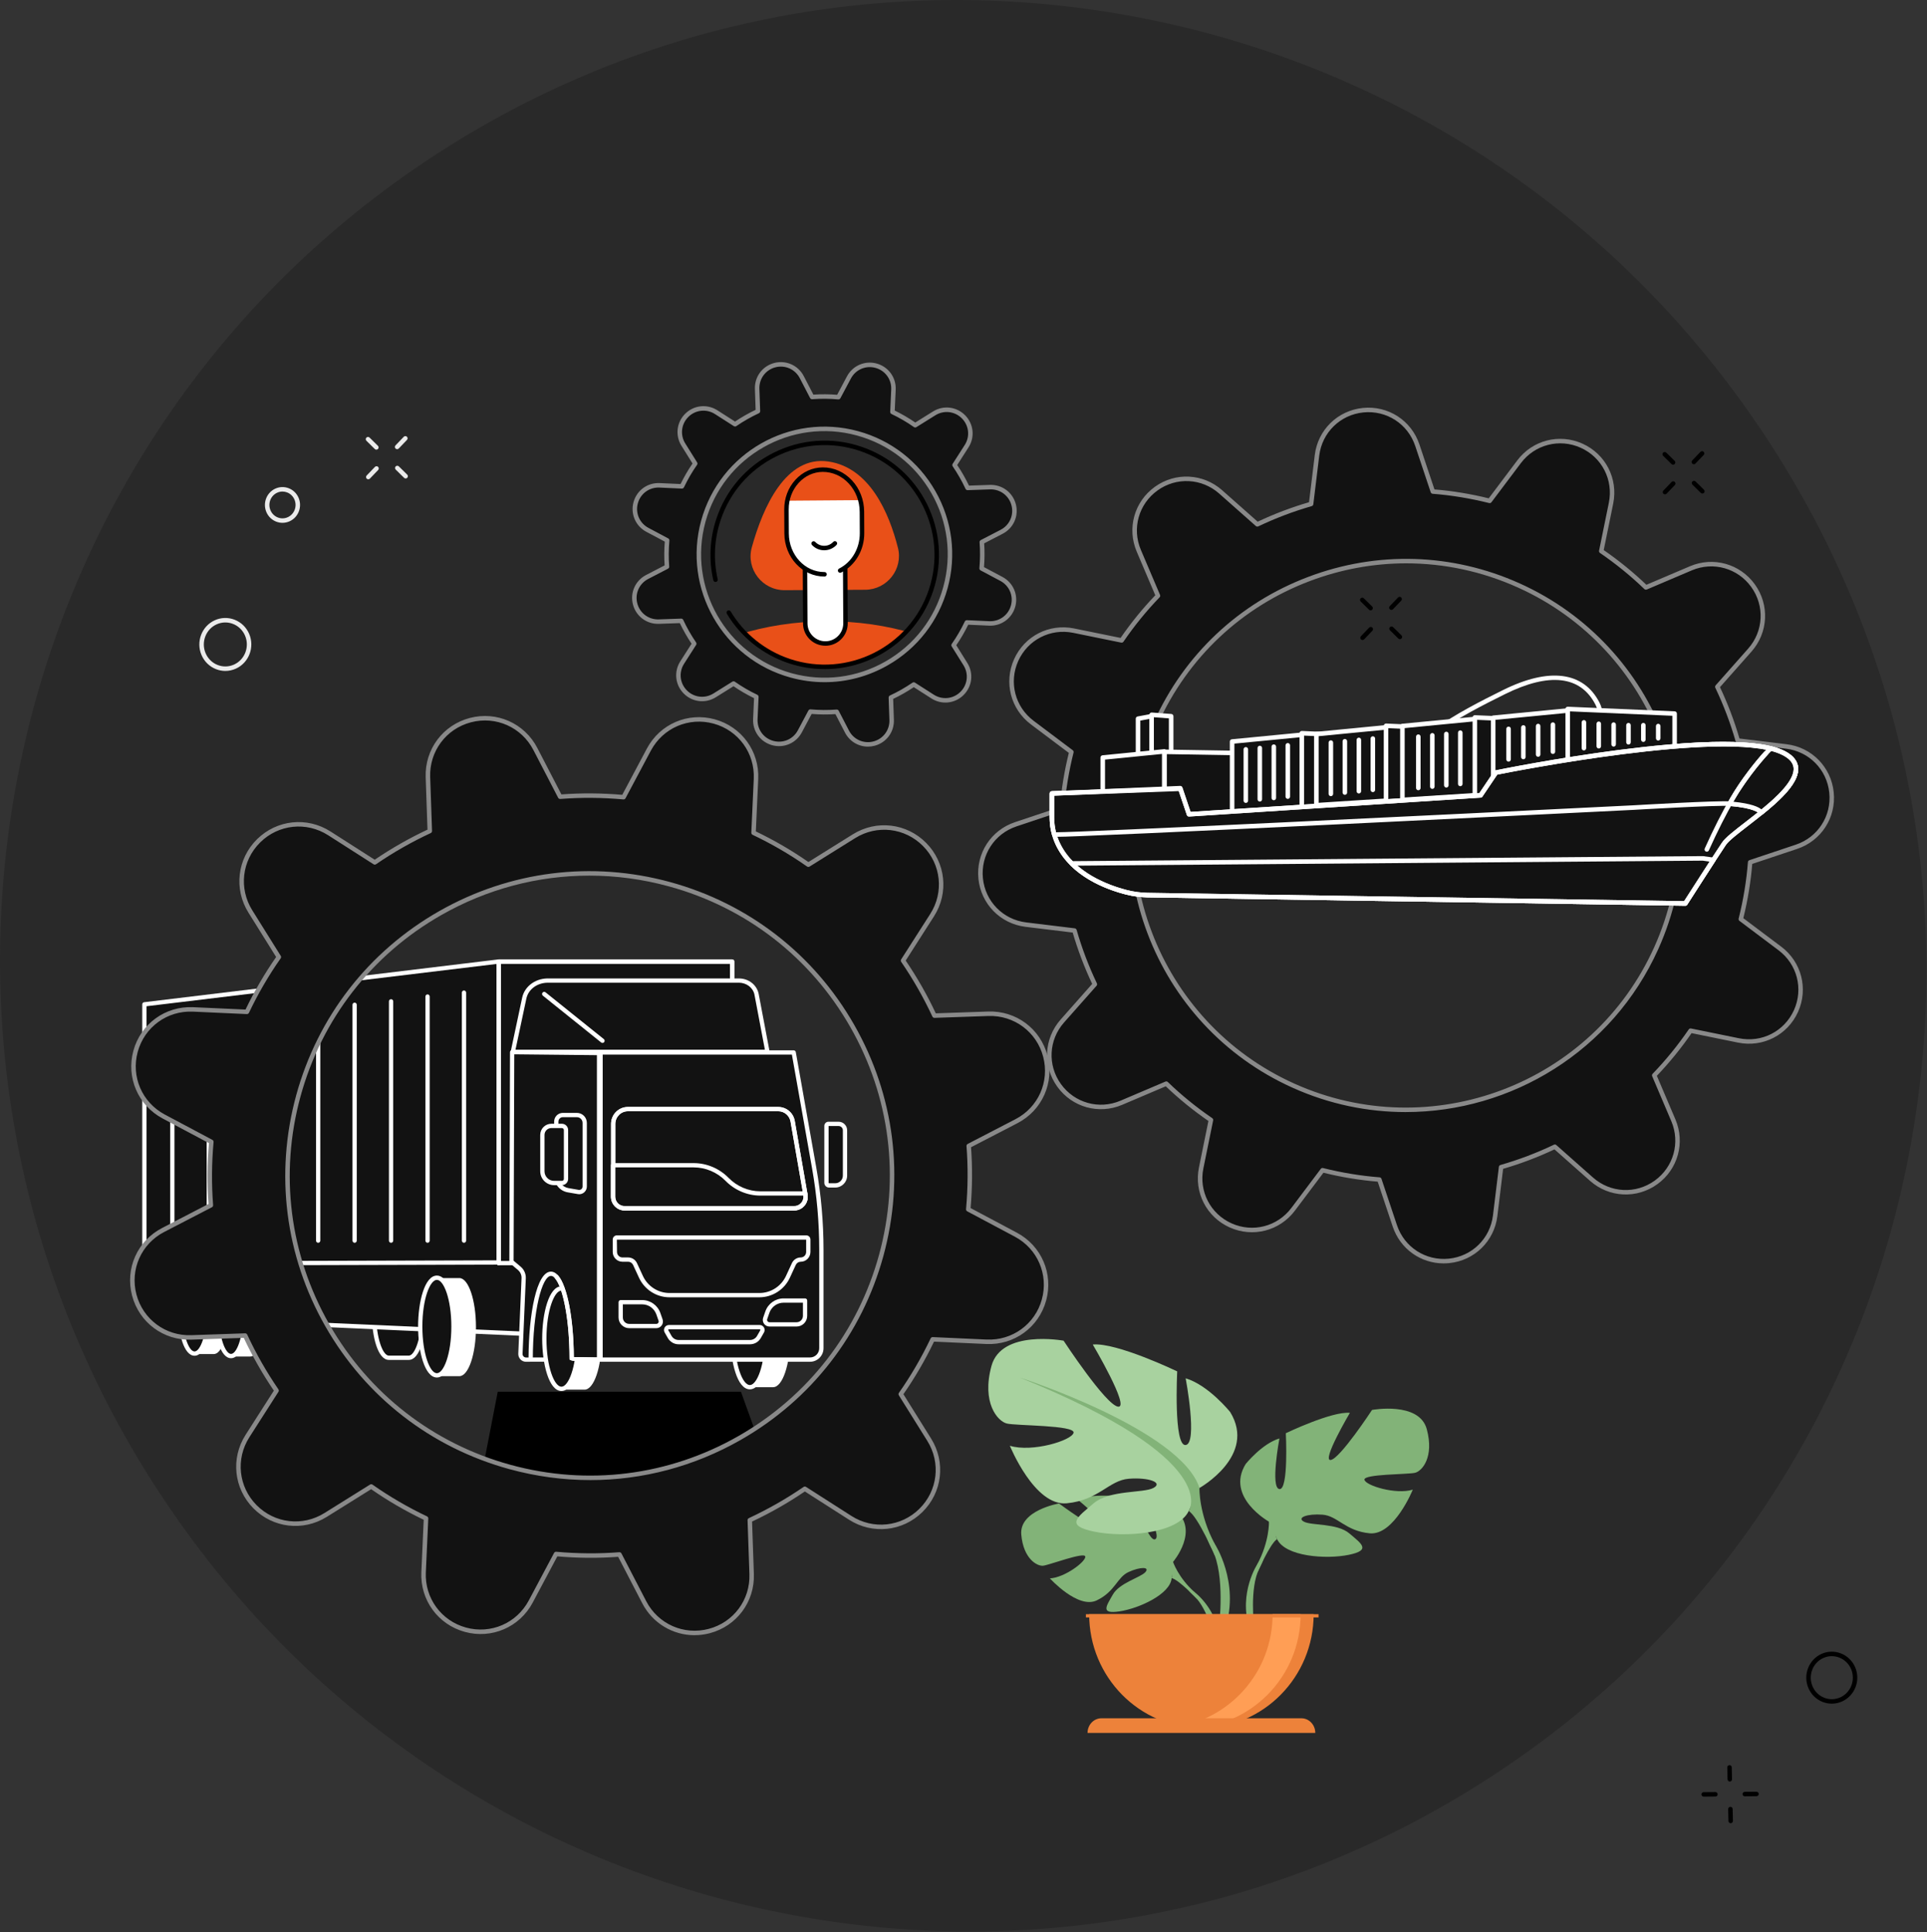 <svg width="2059" height="2065" viewBox="0 0 2059 2065" fill="none" xmlns="http://www.w3.org/2000/svg">
<rect x="0" y="0" width="2059" height="2065" fill="#333333" stroke="none"/>
<path d="M1591.92 1899.67C2067.79 1590.98 2201.63 952.311 1890.86 473.183C1580.09 -5.945 942.396 -144.102 466.523 164.601C-9.348 473.304 -143.188 1111.97 167.581 1591.1C478.351 2070.22 1116.05 2208.38 1591.92 1899.67Z" fill="#121212" fill-opacity="0.29"/>
<path d="M436.821 1358.02H415.446C406.715 1358.02 399.633 1378.89 399.633 1404.53C399.633 1430.19 406.715 1451.07 415.446 1451.07H436.821C445.553 1451.07 452.634 1430.19 452.634 1404.53C452.634 1378.89 445.553 1358.01 436.821 1358.01V1358.02Z" fill="#121212"/>
<path d="M436.818 1453.36H415.462C403.683 1453.36 397.336 1428.21 397.336 1404.54C397.336 1380.87 403.683 1355.74 415.442 1355.74H436.818C448.577 1355.74 454.924 1380.88 454.924 1404.55C454.924 1428.21 448.577 1453.36 436.818 1453.36ZM415.462 1360.32C409.055 1360.32 401.913 1379.23 401.913 1404.55C401.913 1429.87 409.055 1448.79 415.442 1448.79H436.788C443.205 1448.79 450.347 1429.88 450.347 1404.56C450.347 1379.24 443.205 1360.33 436.818 1360.33H415.462V1360.32Z" fill="white"/>
<path d="M602.971 1427.33V1115.53L174.996 1170.71V1408.29L602.971 1427.33Z" fill="#121212"/>
<path d="M602.969 1429.63C602.969 1429.63 602.898 1429.63 602.868 1429.63L174.893 1410.57C173.666 1410.53 172.711 1409.51 172.711 1408.29V1170.72C172.711 1169.57 173.566 1168.59 174.703 1168.44L602.677 1113.26C603.331 1113.17 603.985 1113.38 604.478 1113.82C604.97 1114.25 605.252 1114.87 605.252 1115.54V1427.34C605.252 1427.97 605 1428.56 604.548 1428.99C604.125 1429.4 603.552 1429.63 602.969 1429.63ZM177.288 1406.1L600.686 1424.94V1118.14L177.288 1172.73V1406.1Z" fill="white"/>
<path d="M547.756 1347.13L561.114 1359.64L557.483 1444.12C557.272 1448.98 561.124 1453.02 565.933 1453.02H641.376V1347.39L547.746 1347.13H547.756Z" fill="#121212"/>
<path d="M641.384 1455.32H565.941C562.994 1455.32 560.248 1454.15 558.196 1452.01C556.134 1449.85 555.067 1447.02 555.198 1444.04L558.789 1360.62L546.195 1348.83C545.511 1348.18 545.28 1347.18 545.632 1346.31C545.974 1345.43 546.819 1344.86 547.754 1344.86L641.384 1345.11C642.642 1345.11 643.668 1346.14 643.668 1347.4V1453.03C643.668 1454.3 642.642 1455.32 641.384 1455.32ZM553.568 1349.45L562.682 1357.98C563.175 1358.43 563.437 1359.08 563.406 1359.75L559.775 1444.23C559.705 1445.95 560.318 1447.59 561.505 1448.83C562.682 1450.06 564.251 1450.74 565.941 1450.74H639.091V1349.69L553.568 1349.45Z" fill="white"/>
<path d="M782.291 1027.62H532.758V1349.92H782.291V1027.62Z" fill="#121212"/>
<path d="M782.295 1352.21H532.76C531.493 1352.21 530.477 1351.18 530.477 1349.93V1027.63C530.477 1026.36 531.503 1025.34 532.76 1025.34H782.295C783.562 1025.34 784.582 1026.38 784.582 1027.63V1349.93C784.582 1351.19 783.556 1352.21 782.295 1352.21ZM535.053 1347.63H780.014V1029.92H535.053V1347.63Z" fill="white"/>
<path d="M782.295 1352.21H742.402C741.134 1352.21 740.118 1351.18 740.118 1349.93C740.118 1348.66 741.144 1347.64 742.402 1347.64H780.001V1029.93H535.044V1349.93C535.044 1351.19 534.017 1352.21 532.76 1352.21C531.503 1352.21 530.477 1351.18 530.477 1349.93V1027.63C530.477 1026.36 531.503 1025.34 532.76 1025.34H782.295C783.562 1025.34 784.582 1026.38 784.582 1027.63V1349.93C784.582 1351.19 783.556 1352.21 782.295 1352.21Z" fill="white"/>
<path d="M624.579 1377.68H599.884C589.795 1377.68 581.617 1401.76 581.617 1431.4C581.617 1461.03 589.795 1485.14 599.884 1485.14H624.579C634.668 1485.14 642.846 1461.04 642.846 1431.41C642.846 1401.78 634.668 1377.68 624.579 1377.68Z" fill="white"/>
<path d="M599.884 1484.28C609.973 1484.28 618.152 1460.26 618.152 1430.63C618.152 1401 609.973 1376.99 599.884 1376.99C589.795 1376.99 581.617 1401 581.617 1430.63C581.617 1460.26 589.795 1484.28 599.884 1484.28Z" fill="#121212"/>
<path d="M599.881 1486.58C586.523 1486.58 579.32 1457.76 579.32 1430.64C579.32 1403.52 586.523 1374.69 599.881 1374.69C613.24 1374.69 620.442 1403.52 620.442 1430.64C620.442 1457.76 613.24 1486.58 599.881 1486.58ZM599.881 1379.27C592.317 1379.27 583.897 1400.37 583.897 1430.64C583.897 1460.9 592.327 1482 599.881 1482C607.435 1482 615.865 1460.9 615.865 1430.64C615.865 1400.37 607.446 1379.27 599.881 1379.27Z" fill="white"/>
<path d="M547.232 1124.46L546.508 1348.41L554.928 1355.51C558.016 1358.12 559.725 1362.03 559.555 1366.09L556.084 1446.76C555.933 1450.2 558.659 1453.06 562.059 1453.07C564.635 1453.07 567.039 1453.06 567.039 1452.97C567.039 1402.59 576.484 1361.28 588.706 1361.28C600.927 1361.28 610.836 1402.12 610.836 1452.49C610.836 1452.68 640.088 1453.02 640.088 1453.02V1125.39L547.222 1124.45L547.232 1124.46Z" fill="#121212"/>
<path d="M563.583 1455.37C563.12 1455.37 562.617 1455.37 562.053 1455.37C559.791 1455.37 557.667 1454.47 556.099 1452.81C554.519 1451.15 553.694 1448.97 553.795 1446.67L557.266 1366.01C557.406 1362.68 555.978 1359.42 553.453 1357.27L545.034 1350.16C544.521 1349.73 544.219 1349.08 544.219 1348.4L544.943 1124.46C544.943 1123.84 545.194 1123.25 545.627 1122.83C546.06 1122.4 546.603 1122.19 547.257 1122.17L640.122 1123.12C641.379 1123.12 642.386 1124.15 642.386 1125.4V1453.02C642.386 1453.64 642.144 1454.22 641.702 1454.66C641.269 1455.09 640.676 1455.34 640.062 1455.32C640.062 1455.32 632.749 1455.23 625.426 1455.13C614.173 1454.96 608.547 1454.09 608.547 1452.51C608.547 1400.11 598.086 1363.59 588.7 1363.59C579.315 1363.59 569.316 1400.3 569.316 1452.97C569.316 1453.58 569.075 1454.17 568.642 1454.6C567.948 1455.29 567.878 1455.36 563.583 1455.36V1455.37ZM548.786 1347.35L556.39 1353.77C560.002 1356.81 562.033 1361.46 561.832 1366.2L558.362 1446.87C558.322 1447.9 558.684 1448.89 559.398 1449.64C560.102 1450.37 561.048 1450.78 562.053 1450.78C563.21 1450.78 564.095 1450.78 564.75 1450.78C565.001 1404.8 573.219 1359 588.7 1359C604.181 1359 612.842 1405.64 613.114 1450.32C617.67 1450.44 628.987 1450.6 637.798 1450.71V1127.68L549.5 1126.77L548.786 1347.35Z" fill="white"/>
<path d="M640.1 1455.32H640.069C640.069 1455.32 632.757 1455.23 625.433 1455.13C614.181 1454.96 608.555 1454.09 608.555 1452.51C608.555 1412.06 602.106 1376.52 592.872 1366.07C592.037 1365.12 592.128 1363.67 593.074 1362.83C594.019 1362 595.467 1362.09 596.302 1363.04C606.19 1374.23 612.9 1409.15 613.131 1450.34C618.1 1450.47 631.097 1450.65 640.13 1450.76C641.397 1450.78 642.403 1451.82 642.393 1453.08C642.383 1454.33 641.357 1455.34 640.11 1455.34L640.1 1455.32Z" fill="white"/>
<path d="M826.048 1375.06H801.354C791.265 1375.06 783.09 1399.14 783.09 1428.78C783.09 1458.41 791.265 1482.52 801.354 1482.52H826.048C836.137 1482.52 844.318 1458.42 844.318 1428.79C844.318 1399.16 836.137 1375.06 826.048 1375.06Z" fill="white"/>
<path d="M801.196 1482.52C811.37 1482.52 819.616 1458.31 819.616 1428.44C819.616 1398.57 811.37 1374.35 801.196 1374.35C791.028 1374.35 782.781 1398.57 782.781 1428.44C782.781 1458.31 791.028 1482.52 801.196 1482.52Z" fill="#121212"/>
<path d="M801.194 1484.82C787.746 1484.82 780.492 1455.77 780.492 1428.44C780.492 1401.11 787.746 1372.07 801.194 1372.07C814.642 1372.07 821.895 1401.11 821.895 1428.44C821.895 1455.77 814.642 1484.82 801.194 1484.82ZM801.194 1376.64C793.568 1376.64 785.073 1397.91 785.073 1428.44C785.073 1458.97 793.568 1480.24 801.194 1480.24C808.819 1480.24 817.321 1458.97 817.321 1428.44C817.321 1397.91 808.819 1376.64 801.194 1376.64Z" fill="white"/>
<path d="M848.068 1124.78H641.707V1453.03H865.554C872.232 1453.03 877.643 1447.57 877.643 1440.84V1335.59C877.643 1306.36 875.075 1277.19 869.978 1248.42L848.068 1124.79V1124.78Z" fill="#121212"/>
<path d="M865.549 1455.33H641.701C640.433 1455.33 639.418 1454.3 639.418 1453.05V1124.8C639.418 1123.53 640.444 1122.51 641.701 1122.51H848.063C849.167 1122.51 850.128 1123.3 850.317 1124.4L872.228 1248.03C877.338 1276.85 879.932 1306.32 879.932 1335.61V1440.85C879.932 1448.84 873.482 1455.34 865.549 1455.34V1455.33ZM643.984 1450.74H865.549C870.96 1450.74 875.351 1446.31 875.351 1440.85V1335.6C875.351 1306.58 872.79 1277.39 867.719 1248.81L846.142 1127.08H643.984V1450.74Z" fill="white"/>
<path d="M607.049 1272.03L617.903 1273.9C621.494 1274.52 624.763 1271.74 624.763 1268.07V1200.06C624.763 1195.43 621.031 1191.67 616.434 1191.67H601.345C597.503 1191.67 594.395 1194.82 594.395 1198.68V1256.91C594.395 1264.38 599.736 1270.77 607.049 1272.03Z" fill="#121212"/>
<path d="M618.903 1276.28C618.44 1276.28 617.978 1276.24 617.515 1276.16L606.661 1274.29C598.232 1272.84 592.105 1265.52 592.105 1256.9V1198.67C592.105 1193.54 596.25 1189.37 601.35 1189.37H616.439C622.293 1189.37 627.051 1194.17 627.051 1200.06V1268.07C627.051 1270.51 625.984 1272.8 624.134 1274.37C622.655 1275.61 620.794 1276.29 618.893 1276.29L618.903 1276.28ZM601.35 1193.95C598.775 1193.95 596.682 1196.07 596.682 1198.67V1256.9C596.682 1263.27 601.209 1268.69 607.435 1269.76L618.289 1271.63C619.326 1271.82 620.382 1271.52 621.187 1270.85C622.011 1270.16 622.474 1269.14 622.474 1268.06V1200.05C622.474 1196.69 619.768 1193.95 616.428 1193.95H601.34L601.35 1193.95Z" fill="white"/>
<path d="M532.77 1349.92V1027.62L154.297 1073.37V1350.26L532.77 1349.92Z" fill="#121212"/>
<path d="M820.045 1124.16H547.949L560.161 1066.75C562.485 1055.83 572.684 1047.97 584.534 1047.97H789.601C798.86 1047.97 806.793 1054.21 808.42 1062.78L820.045 1124.16Z" fill="#121212"/>
<path d="M808.418 1062.78C806.797 1054.21 798.864 1047.97 789.599 1047.97H584.532C578.949 1047.97 573.749 1049.74 569.555 1052.72L658.507 1124.16H820.043L808.418 1062.78Z" fill="#121212"/>
<path d="M643.754 1114.6C643.25 1114.6 642.747 1114.44 642.325 1114.1L580.049 1064.09C579.063 1063.29 578.902 1061.85 579.697 1060.86C580.491 1059.87 581.93 1059.72 582.916 1060.52L645.192 1110.52C646.177 1111.32 646.339 1112.76 645.544 1113.75C645.091 1114.31 644.427 1114.6 643.754 1114.6Z" fill="white"/>
<path d="M820.059 1126.45H547.963C547.269 1126.45 546.616 1126.14 546.183 1125.61C545.751 1125.07 545.579 1124.36 545.72 1123.69L557.932 1066.27C560.427 1054.52 571.341 1046.07 584.478 1045.69H789.602C799.985 1045.69 808.833 1052.7 810.669 1062.35L822.294 1123.74C822.425 1124.42 822.242 1125.1 821.81 1125.63C821.379 1126.15 820.745 1126.45 820.059 1126.45ZM550.79 1121.87H817.295L806.18 1063.2C804.762 1055.7 797.79 1050.26 789.615 1050.26H584.548C573.594 1050.58 564.47 1057.54 562.418 1067.21L550.8 1121.87H550.79Z" fill="white"/>
<path d="M670.843 1185.34H831.575C839.168 1185.34 845.657 1190.84 846.977 1198.38L860.647 1276.88C861.967 1284.46 856.184 1291.4 848.559 1291.4H667.493C660.713 1291.4 655.211 1285.86 655.211 1279.02V1201.1C655.211 1192.39 662.212 1185.33 670.843 1185.33V1185.34Z" fill="#121212"/>
<path d="M848.538 1293.69H667.472C659.445 1293.69 652.906 1287.1 652.906 1279.02V1201.1C652.906 1191.14 660.944 1183.04 670.832 1183.04H831.568C840.285 1183.04 847.709 1189.32 849.218 1197.97L862.888 1276.48C863.633 1280.78 862.47 1285.15 859.673 1288.48C856.896 1291.79 852.832 1293.69 848.538 1293.69ZM670.832 1187.63C663.469 1187.63 657.483 1193.67 657.483 1201.1V1279.02C657.483 1284.58 661.96 1289.1 667.472 1289.1H848.538C851.472 1289.1 854.256 1287.8 856.158 1285.53C858.079 1283.24 858.896 1280.23 858.373 1277.26L844.703 1198.75C843.579 1192.3 838.057 1187.61 831.555 1187.61H670.821L670.832 1187.63Z" fill="white"/>
<path d="M776.844 1260.39C767.447 1250.78 754.633 1245.32 741.244 1245.32H655.027V1279.02C655.027 1285.85 660.681 1291.18 667.461 1291.18H848.521C856.147 1291.18 861.93 1284.35 860.617 1276.78L860.362 1275.46H812.431C799.055 1275.46 786.228 1270 776.831 1260.39H776.844Z" fill="#121212"/>
<path d="M848.538 1293.48H667.473C659.355 1293.48 652.746 1286.99 652.746 1279.02V1245.32C652.746 1244.05 653.772 1243.03 655.03 1243.03H741.246C755.117 1243.03 768.686 1248.78 778.474 1258.79C787.42 1267.93 799.79 1273.18 812.434 1273.18H860.365C861.463 1273.18 862.41 1273.96 862.62 1275.04L862.868 1276.35C863.613 1280.65 862.456 1284.99 859.692 1288.29C856.928 1291.6 852.85 1293.48 848.525 1293.48H848.538ZM657.323 1247.61V1279.02C657.323 1284.46 661.88 1288.9 667.473 1288.9H848.538C851.504 1288.9 854.301 1287.59 856.203 1285.34C857.973 1283.23 858.777 1280.49 858.464 1277.75H812.454C798.581 1277.75 785.015 1272.01 775.227 1261.99C766.294 1252.86 753.91 1247.61 741.266 1247.61H657.333H657.323Z" fill="white"/>
<path d="M848.538 1293.69H667.472C659.445 1293.69 652.906 1287.1 652.906 1279.02V1201.1C652.906 1191.14 660.944 1183.04 670.832 1183.04H831.568C840.285 1183.04 847.709 1189.32 849.218 1197.97L862.888 1276.48C863.633 1280.78 862.47 1285.15 859.673 1288.48C856.896 1291.79 852.832 1293.69 848.538 1293.69ZM670.832 1187.63C663.469 1187.63 657.483 1193.67 657.483 1201.1V1279.02C657.483 1284.58 661.96 1289.1 667.472 1289.1H848.538C851.472 1289.1 854.256 1287.8 856.158 1285.53C858.079 1283.24 858.896 1280.23 858.373 1277.26L844.703 1198.75C843.579 1192.3 838.057 1187.61 831.555 1187.61H670.821L670.832 1187.63Z" fill="white"/>
<path d="M490.809 1365.89H466.788C456.97 1365.89 449.023 1389.48 449.023 1418.3C449.023 1447.12 456.981 1470.73 466.788 1470.73H490.809C500.627 1470.73 508.573 1447.12 508.573 1418.31C508.573 1389.5 500.617 1365.89 490.809 1365.89Z" fill="white"/>
<path d="M466.788 1469.88C476.599 1469.88 484.552 1446.52 484.552 1417.7C484.552 1388.88 476.599 1365.52 466.788 1365.52C456.977 1365.52 449.023 1388.88 449.023 1417.7C449.023 1446.52 456.977 1469.88 466.788 1469.88Z" fill="#121212"/>
<path d="M466.784 1472.16C453.758 1472.16 446.727 1444.1 446.727 1417.7C446.727 1391.29 453.758 1363.23 466.784 1363.23C479.811 1363.23 486.842 1391.29 486.842 1417.7C486.842 1444.1 479.811 1472.16 466.784 1472.16ZM466.784 1367.81C459.461 1367.81 451.303 1388.3 451.303 1417.7C451.303 1447.09 459.461 1467.58 466.784 1467.58C474.108 1467.58 482.265 1447.09 482.265 1417.7C482.265 1388.3 474.108 1367.81 466.784 1367.81Z" fill="white"/>
<path d="M228.453 1359.32H207.862C199.453 1359.32 192.633 1378.84 192.633 1403.22C192.633 1427.61 199.453 1447.13 207.862 1447.13H228.453C236.862 1447.13 243.683 1427.61 243.683 1403.23C243.683 1378.86 236.862 1359.34 228.453 1359.34V1359.32Z" fill="white"/>
<path d="M207.862 1446.63C216.273 1446.63 223.092 1426.87 223.092 1402.49C223.092 1378.11 216.273 1358.36 207.862 1358.36C199.452 1358.36 192.633 1378.11 192.633 1402.49C192.633 1426.87 199.452 1446.63 207.862 1446.63Z" fill="#121212"/>
<path d="M207.858 1448.91C196.482 1448.91 190.336 1424.99 190.336 1402.48C190.336 1379.97 196.472 1356.04 207.858 1356.04C219.245 1356.04 225.381 1379.97 225.381 1402.48C225.381 1424.99 219.245 1448.91 207.858 1448.91ZM207.858 1360.64C201.752 1360.64 194.913 1378.53 194.913 1402.49C194.913 1426.45 201.743 1444.34 207.858 1444.34C213.975 1444.34 220.805 1426.45 220.805 1402.49C220.805 1378.53 213.975 1360.64 207.858 1360.64Z" fill="white"/>
<path d="M267.441 1361.95H246.85C238.441 1361.95 231.621 1381.46 231.621 1405.84C231.621 1430.22 238.441 1449.75 246.85 1449.75H267.441C275.851 1449.75 282.671 1430.22 282.671 1405.85C282.671 1381.48 275.851 1361.95 267.441 1361.95V1361.95Z" fill="white"/>
<path d="M246.85 1449.25C255.262 1449.25 262.08 1429.49 262.08 1405.11C262.08 1380.74 255.262 1360.97 246.85 1360.97C238.44 1360.97 231.621 1380.74 231.621 1405.11C231.621 1429.49 238.44 1449.25 246.85 1449.25Z" fill="#121212"/>
<path d="M246.851 1451.55C235.475 1451.55 229.328 1427.62 229.328 1405.11C229.328 1382.6 235.465 1358.67 246.851 1358.67C258.238 1358.67 264.374 1382.6 264.374 1405.11C264.374 1427.62 258.238 1451.55 246.851 1451.55ZM246.851 1363.26C240.745 1363.26 233.906 1381.15 233.906 1405.11C233.906 1429.07 240.735 1446.96 246.851 1446.96C252.967 1446.96 259.797 1429.07 259.797 1405.11C259.797 1381.15 252.967 1363.26 246.851 1363.26Z" fill="white"/>
<path d="M308.134 1361.94H286.758C278.027 1361.94 270.945 1382.81 270.945 1408.45C270.945 1434.1 278.027 1454.98 286.758 1454.98H308.134C316.865 1454.98 323.947 1434.1 323.947 1408.45C323.947 1382.81 316.865 1361.93 308.134 1361.93V1361.94Z" fill="white"/>
<path d="M286.758 1454.16C295.492 1454.16 302.571 1433.37 302.571 1407.71C302.571 1382.06 295.492 1361.27 286.758 1361.27C278.025 1361.27 270.945 1382.06 270.945 1407.71C270.945 1433.37 278.025 1454.16 286.758 1454.16Z" fill="#121212"/>
<path d="M286.759 1456.46C275 1456.46 268.652 1431.35 268.652 1407.72C268.652 1384.1 275 1358.99 286.759 1358.99C298.518 1358.99 304.865 1384.1 304.865 1407.72C304.865 1431.35 298.518 1456.46 286.759 1456.46ZM286.759 1363.56C280.371 1363.56 273.229 1382.45 273.229 1407.72C273.229 1432.99 280.371 1451.86 286.759 1451.86C293.146 1451.86 300.289 1432.99 300.289 1407.72C300.289 1382.45 293.146 1363.56 286.759 1363.56Z" fill="white"/>
<path d="M701.303 1417.15H672.262C667.263 1417.15 663.219 1413.07 663.219 1408.03V1391.67H686.174C693.96 1391.67 700.9 1396.63 703.486 1404.03L705.819 1410.72C706.916 1413.86 704.602 1417.15 701.303 1417.15Z" fill="#121212"/>
<path d="M701.299 1419.45H672.259C666.012 1419.45 660.922 1414.33 660.922 1408.04V1391.69C660.922 1390.42 661.948 1389.4 663.205 1389.4H686.16C694.901 1389.4 702.727 1394.98 705.625 1403.29L707.958 1409.98C708.723 1412.17 708.38 1414.6 707.043 1416.47C705.715 1418.34 703.562 1419.45 701.279 1419.45H701.299ZM665.508 1393.96V1408.04C665.508 1411.8 668.537 1414.87 672.268 1414.87H701.309C702.124 1414.87 702.868 1414.49 703.341 1413.81C703.824 1413.13 703.945 1412.28 703.673 1411.48L701.339 1404.8C699.076 1398.32 692.99 1393.98 686.19 1393.98H665.519L665.508 1393.96Z" fill="white"/>
<path d="M822.139 1415.39H851.179C856.177 1415.39 860.222 1411.31 860.222 1406.27V1389.91H837.267C829.484 1389.91 822.544 1394.86 819.957 1402.27L817.624 1408.96C816.526 1412.1 818.839 1415.39 822.139 1415.39Z" fill="#121212"/>
<path d="M851.17 1417.69H822.13C819.843 1417.69 817.694 1416.57 816.367 1414.71C815.027 1412.82 814.688 1410.4 815.452 1408.22L817.785 1401.53C820.68 1393.22 828.508 1387.63 837.245 1387.63H860.201C861.468 1387.63 862.488 1388.67 862.488 1389.92V1406.29C862.488 1412.57 857.404 1417.69 851.15 1417.69H851.17ZM837.258 1392.21C830.455 1392.21 824.372 1396.56 822.111 1403.03L819.778 1409.72C819.491 1410.52 819.615 1411.36 820.105 1412.05C820.582 1412.72 821.327 1413.11 822.137 1413.11H851.183C854.901 1413.11 857.94 1410.05 857.94 1406.27V1392.2H837.271L837.258 1392.21Z" fill="white"/>
<path d="M801.448 1434.37H725.052C721.129 1434.37 717.498 1432.26 715.556 1428.82L712.186 1422.88C711.04 1420.86 712.488 1418.35 714.792 1418.35H811.733C814.034 1418.35 815.484 1420.85 814.334 1422.88L810.969 1428.82C809.015 1432.26 805.395 1434.37 801.468 1434.37H801.448Z" fill="#121212"/>
<path d="M801.445 1436.66H725.044C720.306 1436.66 715.91 1434.09 713.556 1429.96L710.186 1424.01C709.241 1422.34 709.25 1420.35 710.216 1418.69C711.172 1417.04 712.882 1416.05 714.783 1416.05H811.724C813.625 1416.05 815.331 1417.04 816.291 1418.69C817.258 1420.35 817.265 1422.34 816.317 1424.01L812.939 1429.96C810.587 1434.09 806.182 1436.66 801.445 1436.66ZM714.763 1420.63C714.411 1420.63 714.23 1420.85 714.149 1420.99C714.069 1421.13 713.959 1421.41 714.149 1421.73L717.519 1427.67C719.058 1430.39 721.935 1432.07 725.033 1432.07H801.432C804.529 1432.07 807.404 1430.39 808.946 1427.67L812.325 1421.73C812.508 1421.41 812.41 1421.13 812.325 1420.99C812.246 1420.85 812.063 1420.63 811.711 1420.63H714.773H714.763Z" fill="white"/>
<path d="M589.144 1203.28H600.37C602.805 1203.28 604.776 1205.25 604.776 1207.69V1259.95C604.776 1262.35 602.835 1264.29 600.44 1264.29H592.031C585.131 1264.29 579.527 1258.68 579.527 1251.77V1212.91C579.527 1207.6 583.833 1203.28 589.144 1203.28Z" fill="#121212"/>
<path d="M600.441 1266.58H592.032C583.873 1266.58 577.234 1259.93 577.234 1251.76V1212.9C577.234 1206.33 582.576 1200.98 589.134 1200.98H600.361C604.052 1200.98 607.05 1203.99 607.05 1207.68V1259.94C607.05 1263.6 604.082 1266.57 600.431 1266.57L600.441 1266.58ZM589.134 1205.57C585.091 1205.57 581.811 1208.87 581.811 1212.91V1251.77C581.811 1257.41 586.398 1262 592.032 1262H600.441C601.568 1262 602.483 1261.09 602.483 1259.96V1207.7C602.483 1206.54 601.538 1205.59 600.371 1205.59H589.145L589.134 1205.57Z" fill="white"/>
<path d="M885.189 1201.1H896.023C899.807 1201.1 902.871 1204.17 902.871 1207.95V1256.39C902.871 1262.16 898.193 1266.86 892.423 1266.86H885.823C884.294 1266.86 883.059 1265.61 883.059 1264.08V1203.21C883.059 1202.04 884 1201.08 885.176 1201.08L885.189 1201.1Z" fill="#121212"/>
<path d="M892.438 1269.16H885.844C883.054 1269.16 880.793 1266.89 880.793 1264.1V1203.23C880.793 1200.79 882.773 1198.81 885.197 1198.81H896.032C901.07 1198.81 905.173 1202.92 905.173 1207.97V1256.4C905.173 1263.43 899.462 1269.16 892.438 1269.16ZM885.367 1203.4V1264.1C885.367 1264.36 885.583 1264.57 885.844 1264.57H892.438C896.94 1264.57 900.599 1260.91 900.599 1256.4V1207.97C900.599 1205.45 898.547 1203.4 896.032 1203.4H885.367Z" fill="white"/>
<path d="M861.553 1322.56H659.111C657.944 1322.56 656.988 1323.52 656.988 1324.7V1337.99C656.988 1342.5 660.61 1346.15 665.076 1346.15H671.182C674.33 1346.15 677.187 1347.99 678.515 1350.87L684.842 1364.57C690.365 1376.52 702.245 1384.16 715.321 1384.16H811.433C824.515 1384.16 836.395 1376.52 841.917 1364.57L848.242 1350.87C849.569 1348 852.424 1346.15 855.574 1346.15C860.044 1346.15 863.664 1342.51 863.664 1337.99V1324.7C863.664 1323.52 862.716 1322.56 861.54 1322.56H861.553Z" fill="#121212"/>
<path d="M811.434 1386.44H715.318C701.417 1386.44 688.631 1378.24 682.766 1365.53L676.44 1351.83C675.494 1349.77 673.422 1348.44 671.179 1348.44H665.073C659.349 1348.44 654.691 1343.76 654.691 1338V1324.7C654.691 1322.26 656.673 1320.27 659.098 1320.27H861.534C863.972 1320.27 865.945 1322.25 865.945 1324.7V1338C865.945 1343.76 861.286 1348.44 855.562 1348.44C853.32 1348.44 851.255 1349.77 850.301 1351.83L843.976 1365.53C838.108 1378.24 825.326 1386.44 811.421 1386.44H811.434ZM659.107 1324.86L659.279 1338C659.279 1341.23 661.884 1343.86 665.083 1343.86H671.189C675.212 1343.86 678.904 1346.23 680.604 1349.9L686.931 1363.61C692.051 1374.7 703.197 1381.86 715.328 1381.86H811.44C823.575 1381.86 834.716 1374.7 839.84 1363.61L846.165 1349.9C847.864 1346.23 851.556 1343.86 855.581 1343.86C858.783 1343.86 861.384 1341.23 861.384 1338V1324.86H659.118H659.107Z" fill="white"/>
<path d="M154.293 1352.55C153.69 1352.55 153.106 1352.31 152.674 1351.88C152.241 1351.45 152 1350.87 152 1350.26V1073.37C152 1072.21 152.865 1071.24 154.012 1071.09L532.496 1025.35C533.149 1025.27 533.793 1025.48 534.286 1025.91C534.779 1026.35 535.06 1026.97 535.06 1027.63V1349.25C535.06 1350.52 534.035 1351.54 532.777 1351.54L154.293 1352.55ZM156.577 1075.39V1347.95L530.484 1346.96V1030.21L156.577 1075.39Z" fill="white"/>
<path d="M184.131 1328.19C182.864 1328.19 181.848 1327.16 181.848 1325.9V1097.61C181.848 1096.34 182.874 1095.32 184.131 1095.32C185.389 1095.32 186.415 1096.36 186.415 1097.61V1325.9C186.415 1327.18 185.389 1328.19 184.131 1328.19Z" fill="white"/>
<path d="M223.1 1328.18C221.833 1328.18 220.816 1327.16 220.816 1325.89V1093.27C220.816 1092 221.842 1090.98 223.1 1090.98C224.357 1090.98 225.383 1092.01 225.383 1093.27V1325.89C225.383 1327.16 224.357 1328.18 223.1 1328.18Z" fill="white"/>
<path d="M262.037 1328.19C260.77 1328.19 259.754 1327.16 259.754 1325.9V1089.05C259.754 1087.78 260.78 1086.76 262.037 1086.76C263.295 1086.76 264.321 1087.78 264.321 1089.05V1325.9C264.321 1327.17 263.295 1328.19 262.037 1328.19Z" fill="white"/>
<path d="M300.998 1328.19C299.731 1328.19 298.715 1327.16 298.715 1325.9V1083.86C298.715 1082.59 299.741 1081.57 300.998 1081.57C302.255 1081.57 303.282 1082.6 303.282 1083.86V1325.9C303.282 1327.17 302.255 1328.19 300.998 1328.19Z" fill="white"/>
<path d="M339.956 1328.18C338.688 1328.18 337.672 1327.16 337.672 1325.89V1079.96C337.672 1078.7 338.698 1077.68 339.956 1077.68C341.213 1077.68 342.239 1078.7 342.239 1079.96V1325.89C342.239 1327.17 341.213 1328.18 339.956 1328.18Z" fill="white"/>
<path d="M378.917 1328.19C377.649 1328.19 376.633 1327.16 376.633 1325.9V1073.82C376.633 1072.55 377.659 1071.54 378.917 1071.54C380.174 1071.54 381.2 1072.56 381.2 1073.82V1325.9C381.2 1327.17 380.174 1328.19 378.917 1328.19Z" fill="white"/>
<path d="M417.869 1328.18C416.601 1328.18 415.586 1327.15 415.586 1325.89V1070.16C415.586 1068.89 416.612 1067.87 417.869 1067.87C419.126 1067.87 420.152 1068.9 420.152 1070.16V1325.89C420.152 1327.16 419.126 1328.18 417.869 1328.18Z" fill="white"/>
<path d="M456.838 1328.18C455.571 1328.18 454.555 1327.15 454.555 1325.9V1065.02C454.555 1063.75 455.581 1062.73 456.838 1062.73C458.096 1062.73 459.122 1063.76 459.122 1065.02V1325.9C459.122 1327.17 458.096 1328.18 456.838 1328.18Z" fill="white"/>
<path d="M495.783 1328.18C494.516 1328.18 493.5 1327.15 493.5 1325.9V1060.82C493.5 1059.55 494.526 1058.54 495.783 1058.54C497.04 1058.54 498.067 1059.56 498.067 1060.82V1325.9C498.067 1327.17 497.04 1328.18 495.783 1328.18Z" fill="white"/>
<path d="M1102.93 772.237L1144.73 803.675C1139.67 823.826 1136.32 844.125 1134.75 864.393L1085.25 880.93C1060.76 889.114 1045.22 913.176 1047.81 938.864C1050.4 964.553 1070.45 985.022 1096.08 988.136L1148.03 994.46C1153.7 1014.19 1160.98 1033.4 1169.82 1051.93L1135.13 1091.1C1118.01 1110.43 1116.57 1139.05 1131.66 1159.99C1146.76 1180.94 1174.35 1188.65 1198.11 1178.53L1246.13 1158.09C1260.75 1172.23 1276.72 1185.19 1293.86 1196.93L1283.41 1248.17C1278.26 1273.47 1291.32 1298.98 1314.86 1309.57C1338.4 1320.17 1366.15 1313.04 1381.67 1292.41L1413.11 1250.61C1433.26 1255.67 1453.56 1259.02 1473.83 1260.59L1490.36 1310.08C1498.55 1334.57 1522.61 1350.12 1548.3 1347.53C1573.99 1344.93 1594.46 1324.89 1597.57 1299.25L1603.89 1247.31C1623.62 1241.65 1642.85 1234.36 1661.36 1225.52L1700.54 1260.21C1719.87 1277.32 1748.48 1278.76 1769.43 1263.67C1790.37 1248.58 1798.08 1220.99 1787.96 1197.22L1767.52 1149.21C1781.66 1134.59 1794.63 1118.62 1806.36 1101.47L1857.61 1111.92C1882.91 1117.08 1908.41 1104.01 1919.01 1080.47C1929.6 1056.93 1922.47 1029.18 1901.84 1013.67L1860.04 982.227C1865.1 962.076 1868.45 941.776 1870.02 921.509L1919.52 904.971C1944 896.788 1959.55 872.726 1956.96 847.037C1954.37 821.349 1934.32 800.879 1908.69 797.765L1856.75 791.442C1851.08 771.716 1843.79 752.5 1834.95 733.975L1869.64 694.8C1886.75 675.467 1888.2 646.857 1873.1 625.909C1858.01 604.96 1830.42 597.255 1806.66 607.373L1758.64 627.811C1744.01 613.686 1728.05 600.709 1710.91 588.976L1721.36 537.727C1726.51 512.432 1713.45 486.935 1689.91 476.328C1666.37 465.732 1638.62 472.863 1623.1 493.493L1591.66 535.293C1571.51 530.234 1551.21 526.886 1530.94 525.313L1514.4 475.818C1506.22 451.331 1482.16 435.782 1456.47 438.375C1430.78 440.968 1410.31 461.013 1407.2 486.648L1400.88 538.598C1381.15 544.263 1361.93 551.544 1343.41 560.386L1304.23 525.696C1284.9 508.585 1256.29 507.139 1235.34 522.231C1214.39 537.323 1206.69 564.914 1216.81 588.678L1237.24 636.696C1223.11 651.32 1210.14 667.284 1198.41 684.427L1147.16 673.98C1121.87 668.825 1096.36 681.887 1085.76 705.428C1075.17 728.969 1082.3 756.72 1102.93 772.237ZM1235.08 772.64C1301.52 625.005 1475.08 559.185 1622.72 625.643C1770.35 692.09 1836.17 865.647 1769.71 1013.28C1703.27 1160.92 1529.71 1226.73 1382.07 1160.28C1234.44 1093.83 1168.63 920.276 1235.08 772.64Z" fill="#121212"/>
<path d="M1542.61 1350.22C1517.98 1350.22 1496.07 1334.69 1488.11 1310.86L1472.07 1262.86C1452.85 1261.28 1433.36 1258.08 1414.09 1253.33L1383.6 1293.86C1367.29 1315.55 1338.63 1322.91 1313.89 1311.77C1289.14 1300.63 1275.66 1274.3 1281.08 1247.72L1291.2 1198.02C1274.88 1186.74 1259.55 1174.28 1245.62 1160.93L1199.06 1180.75C1174.1 1191.38 1145.6 1183.42 1129.74 1161.41C1113.88 1139.39 1115.37 1109.84 1133.36 1089.53L1166.99 1051.53C1158.65 1033.87 1151.66 1015.42 1146.18 996.648L1095.81 990.516C1068.87 987.232 1048.17 966.093 1045.44 939.108C1042.72 912.112 1058.78 887.253 1084.51 878.666L1132.51 862.628C1134.08 843.401 1137.29 823.899 1142.04 804.63L1101.5 774.149C1079.82 757.845 1072.46 729.181 1083.58 704.439C1094.72 679.696 1121.05 666.209 1147.64 671.63L1197.34 681.758C1208.6 665.433 1221.07 650.108 1234.43 636.174L1214.61 589.612C1203.98 564.658 1211.94 536.142 1233.95 520.285C1255.95 504.428 1285.52 505.916 1305.83 523.899L1343.82 557.537C1361.5 549.194 1379.94 542.2 1398.7 536.727L1404.83 486.35C1408.11 459.418 1429.25 438.714 1456.24 435.983C1483.22 433.251 1508.08 449.321 1516.68 475.052L1532.72 523.048C1551.97 524.632 1571.47 527.842 1590.72 532.582L1621.2 492.046C1637.5 470.365 1666.18 463 1690.9 474.138C1715.64 485.276 1729.13 511.613 1723.71 538.194L1713.58 587.891C1729.89 599.156 1745.21 611.623 1759.16 624.983L1805.72 605.161C1830.68 594.544 1859.19 602.494 1875.05 624.505C1890.91 646.515 1889.42 676.072 1871.44 696.383L1837.8 734.378C1846.14 752.053 1853.14 770.503 1858.61 789.251L1908.98 795.384C1935.9 798.668 1956.61 819.807 1959.34 846.792C1962.06 873.787 1946 898.636 1920.27 907.234L1872.28 923.272C1870.69 942.509 1867.49 962.001 1862.74 981.27L1903.28 1011.75C1924.96 1028.05 1932.33 1056.72 1921.2 1081.46C1910.06 1106.19 1883.72 1119.69 1857.14 1114.27L1807.44 1104.14C1796.17 1120.48 1783.69 1135.8 1770.35 1149.73L1790.17 1196.29C1800.8 1221.24 1792.84 1249.76 1770.83 1265.6C1748.82 1281.46 1719.25 1279.97 1698.95 1261.99L1660.96 1228.35C1643.29 1236.7 1624.84 1243.69 1606.08 1249.16L1599.95 1299.54C1596.67 1326.47 1575.53 1347.17 1548.54 1349.91C1546.55 1350.11 1544.57 1350.2 1542.6 1350.2L1542.61 1350.22ZM1413.12 1248.24C1413.31 1248.24 1413.5 1248.26 1413.7 1248.31C1433.74 1253.34 1454.04 1256.68 1474.03 1258.22C1474.99 1258.29 1475.82 1258.93 1476.11 1259.84L1492.65 1309.34C1500.54 1332.93 1523.3 1347.66 1548.08 1345.17C1572.83 1342.67 1592.21 1323.68 1595.22 1298.99L1601.55 1247.05C1601.66 1246.09 1602.33 1245.3 1603.26 1245.04C1622.8 1239.43 1642.02 1232.15 1660.35 1223.39C1661.21 1222.97 1662.25 1223.12 1662.97 1223.76L1702.14 1258.45C1720.76 1274.95 1747.87 1276.3 1768.05 1261.77C1788.23 1247.23 1795.52 1221.09 1785.78 1198.2L1765.35 1150.18C1764.97 1149.3 1765.16 1148.27 1765.83 1147.58C1779.76 1133.17 1792.74 1117.21 1804.41 1100.16C1804.95 1099.36 1805.91 1098.97 1806.86 1099.17L1858.12 1109.61C1882.49 1114.59 1906.64 1102.21 1916.85 1079.53C1927.06 1056.85 1920.3 1030.56 1900.43 1015.61L1858.63 984.171C1857.85 983.597 1857.51 982.609 1857.75 981.673C1862.77 961.65 1866.1 941.35 1867.65 921.348C1867.73 920.392 1868.37 919.573 1869.28 919.265L1918.77 902.728C1942.37 894.842 1957.1 872.055 1954.6 847.302C1952.1 822.549 1933.11 803.163 1908.42 800.156L1856.48 793.832C1855.53 793.715 1854.74 793.045 1854.47 792.121C1848.86 772.586 1841.58 753.381 1832.82 735.026C1832.41 734.155 1832.56 733.124 1833.2 732.412L1867.89 693.226C1884.37 674.606 1885.73 647.504 1871.2 627.321C1856.66 607.138 1830.52 599.847 1807.64 609.583L1759.62 630.021C1758.74 630.393 1757.71 630.212 1757.01 629.542C1742.58 615.598 1726.63 602.611 1709.6 590.962C1708.81 590.42 1708.41 589.453 1708.61 588.507L1719.06 537.258C1724.02 512.888 1711.65 488.73 1688.97 478.527C1666.28 468.314 1640.01 475.073 1625.06 494.948L1593.62 536.748C1593.04 537.513 1592.07 537.864 1591.12 537.63C1571.11 532.603 1550.81 529.277 1530.79 527.714C1529.84 527.64 1529.01 527.002 1528.71 526.088L1512.17 476.593C1504.29 452.998 1481.49 438.279 1456.75 440.766C1432.01 443.263 1412.62 462.256 1409.61 486.945L1403.29 538.895C1403.17 539.852 1402.5 540.638 1401.58 540.904C1382.04 546.515 1362.83 553.796 1344.48 562.553C1343.62 562.968 1342.58 562.819 1341.87 562.181L1302.69 527.491C1284.07 511.007 1256.96 509.636 1236.79 524.175C1216.61 538.714 1209.3 564.849 1219.05 587.742L1239.49 635.76C1239.86 636.642 1239.68 637.673 1239.01 638.364C1225.07 652.786 1212.09 668.739 1200.43 685.786C1199.89 686.583 1198.93 686.977 1197.97 686.775L1146.73 676.327C1122.36 671.353 1098.21 683.735 1087.99 706.416C1077.78 729.096 1084.54 755.379 1104.42 770.333L1146.22 801.771C1146.99 802.345 1147.33 803.333 1147.1 804.269C1142.07 824.303 1138.73 844.602 1137.19 864.594C1137.12 865.55 1136.48 866.379 1135.57 866.677L1086.07 883.214C1062.48 891.1 1047.75 913.887 1050.24 938.64C1052.74 963.393 1071.73 982.779 1096.42 985.786L1148.37 992.11C1149.33 992.227 1150.12 992.897 1150.38 993.821C1155.99 1013.37 1163.27 1032.58 1172.03 1050.92C1172.45 1051.79 1172.3 1052.82 1171.66 1053.53L1136.97 1092.71C1120.49 1111.33 1119.11 1138.43 1133.65 1158.61C1148.19 1178.79 1174.33 1186.08 1197.22 1176.35L1245.24 1155.91C1246.12 1155.54 1247.15 1155.72 1247.84 1156.39C1262.26 1170.32 1278.22 1183.31 1295.26 1194.97C1296.06 1195.51 1296.45 1196.48 1296.25 1197.42L1285.81 1248.67C1280.84 1273.04 1293.21 1297.2 1315.89 1307.4C1338.57 1317.62 1364.86 1310.86 1379.81 1290.98L1411.25 1249.18C1411.71 1248.58 1412.42 1248.23 1413.16 1248.23L1413.12 1248.24ZM1501.96 1188.5C1461.46 1188.5 1420.36 1180.14 1381.1 1162.47C1232.49 1095.59 1166.02 920.264 1232.9 771.662C1265.3 699.677 1323.79 644.613 1397.61 616.618C1471.43 588.624 1551.72 591.058 1623.71 623.452C1772.31 690.335 1838.79 865.657 1771.9 1014.26C1722.69 1123.6 1614.75 1188.48 1501.97 1188.49L1501.96 1188.5ZM1502.51 602.047C1467.71 602.047 1432.82 608.382 1399.29 621.093C1326.67 648.63 1269.13 702.802 1237.26 773.617C1171.46 919.818 1236.85 1092.29 1383.05 1158.09C1529.26 1223.89 1701.73 1158.49 1767.53 1012.29C1833.32 866.093 1767.93 693.619 1621.73 627.821C1583.61 610.656 1543.1 602.047 1502.51 602.047Z" fill="#898989"/>
<path d="M531.841 1487.35L508.598 1607.35C508.598 1607.35 723.605 1669.31 819.896 1565.49L791.688 1487.36H531.831L531.841 1487.35Z" fill="black"/>
<path d="M174.938 1193.26L225.794 1220.33C223.732 1243.12 223.562 1265.78 225.305 1288.1L174.28 1314.55C149.027 1327.63 136.22 1356.47 143.426 1383.97C150.632 1411.48 175.948 1430.32 204.368 1429.34L261.962 1427.36C271.495 1447.85 282.697 1467.52 295.483 1486.16L264.427 1534.71C249.102 1558.67 252.428 1590.04 272.42 1610.27C292.422 1630.48 323.754 1634.15 347.879 1619.09L396.631 1588.65C414.953 1601.53 434.541 1612.91 455.192 1622.75L452.577 1680.29C451.291 1708.7 469.848 1734.21 497.279 1741.73C524.71 1749.24 553.682 1736.74 567.042 1711.64L594.112 1660.78C616.899 1662.84 639.558 1663.01 661.877 1661.27L688.33 1712.3C701.413 1737.54 730.247 1750.36 757.753 1743.15C785.259 1735.94 804.102 1710.64 803.125 1682.21L801.137 1624.61C821.628 1615.08 841.301 1603.87 859.943 1591.09L908.492 1622.15C932.448 1637.47 963.822 1634.15 984.037 1614.15C1004.25 1594.14 1007.92 1562.81 992.858 1538.69L962.419 1489.93C975.3 1471.61 986.683 1452.02 996.525 1431.37L1054.07 1433.99C1082.47 1435.27 1107.98 1416.72 1115.5 1389.29C1123.01 1361.85 1110.51 1332.88 1085.41 1319.52L1034.55 1292.45C1036.61 1269.67 1036.78 1247.01 1035.04 1224.68L1086.07 1198.22C1111.32 1185.14 1124.13 1156.31 1116.92 1128.8C1109.71 1101.3 1084.41 1082.45 1055.98 1083.43L998.385 1085.42C988.851 1064.93 977.638 1045.25 964.863 1026.61L995.919 978.062C1011.24 954.107 1007.92 922.732 987.916 902.518C967.914 882.303 936.582 878.636 912.456 893.696L863.705 924.135C845.382 911.254 825.794 899.871 805.144 890.03L807.758 832.478C809.044 804.069 790.488 778.562 763.056 771.048C735.625 763.534 706.653 776.032 693.294 801.136L666.224 851.991C643.437 849.93 620.778 849.76 598.448 851.503L571.995 800.477C558.911 775.225 530.077 762.418 502.572 769.634C475.066 776.84 456.223 802.156 457.2 830.576L459.188 888.17C438.686 897.692 419.024 908.905 400.382 921.691L351.833 890.635C327.877 875.31 296.503 878.636 276.288 898.638C256.074 918.641 252.407 949.972 267.467 974.098L297.906 1022.85C285.025 1041.17 273.642 1060.76 263.8 1081.41L206.26 1078.8C177.851 1077.5 152.343 1096.07 144.829 1123.5C137.315 1150.93 149.814 1179.9 174.917 1193.26H174.938ZM318.79 1171.13C365.883 999.149 543.469 897.905 715.453 944.998C887.438 992.091 988.681 1169.68 941.588 1341.66C894.495 1513.65 716.909 1614.88 544.925 1567.8C372.94 1520.7 271.708 1343.12 318.79 1171.13Z" fill="#121212"/>
<path d="M742.129 1747.58C718.981 1747.58 697.342 1734.86 686.225 1713.41L660.505 1663.79C639.217 1665.37 617.365 1665.21 595.503 1663.32L569.177 1712.77C555.191 1739.05 525.368 1751.91 496.672 1744.04C467.966 1736.18 448.856 1709.92 450.206 1680.2L452.746 1624.23C432.967 1614.72 414.081 1603.73 396.566 1591.52L349.154 1621.12C323.912 1636.88 291.656 1633.1 270.729 1611.94C249.802 1590.78 246.38 1558.5 262.418 1533.42L292.612 1486.2C280.453 1468.33 269.655 1449.38 260.462 1429.8L204.441 1431.73C174.682 1432.76 148.654 1413.37 141.108 1384.58C133.562 1355.78 146.741 1326.11 173.173 1312.41L222.796 1286.69C221.212 1265.39 221.372 1243.54 223.264 1221.69L173.811 1195.37C147.538 1181.39 134.678 1151.58 142.543 1122.87C150.408 1094.16 176.649 1075.05 206.386 1076.4L262.343 1078.94C271.845 1059.17 282.845 1040.29 295.057 1022.76L265.457 975.351C249.696 950.099 253.469 917.853 274.629 896.926C295.79 875.999 328.078 872.577 353.15 888.615L400.371 918.809C418.247 906.651 437.208 895.842 456.774 886.659L454.84 830.638C453.809 800.89 473.205 774.851 501.997 767.305C530.778 759.759 560.462 772.938 574.151 799.37L599.871 848.993C621.181 847.41 643.032 847.569 664.873 849.461L691.188 800.008C705.175 773.735 734.987 760.875 763.693 768.74C792.4 776.605 811.509 802.856 810.159 832.583L807.619 888.551C827.377 898.053 846.263 909.042 863.789 921.264L911.201 891.665C936.453 875.904 968.699 879.677 989.626 900.837C1010.55 921.998 1013.97 954.286 997.937 979.358L967.743 1026.58C979.901 1044.46 990.71 1063.42 999.893 1082.97L1055.9 1081.04C1085.68 1080.03 1111.69 1099.4 1119.24 1128.19C1126.78 1156.99 1113.59 1186.66 1087.17 1200.36L1037.55 1226.08C1039.13 1247.37 1038.97 1269.22 1037.08 1291.08L1086.53 1317.4C1112.81 1331.38 1125.67 1361.19 1117.81 1389.9C1109.95 1418.61 1083.67 1437.72 1053.96 1436.37L998.001 1433.83C988.489 1453.61 977.489 1472.49 965.287 1490.01L994.887 1537.42C1010.65 1562.66 1006.88 1594.92 985.715 1615.84C964.554 1636.77 932.266 1640.19 907.194 1624.16L859.973 1593.96C842.107 1606.11 823.147 1616.92 803.58 1626.11L805.515 1682.12C806.535 1711.87 787.149 1737.91 758.358 1745.45C752.937 1746.88 747.475 1747.56 742.107 1747.56L742.129 1747.58ZM661.897 1658.89C662.79 1658.89 663.608 1659.38 664.023 1660.19L690.476 1711.21C703.134 1735.63 730.565 1747.82 757.167 1740.84C783.78 1733.87 801.699 1709.8 800.753 1682.3L798.766 1624.71C798.734 1623.75 799.276 1622.86 800.148 1622.46C820.469 1613.01 840.131 1601.79 858.602 1589.13C859.389 1588.58 860.441 1588.56 861.249 1589.08L909.798 1620.14C932.978 1634.95 962.822 1631.8 982.378 1612.45C1001.93 1593.11 1005.42 1563.3 990.859 1539.96L960.42 1491.21C959.91 1490.39 959.941 1489.35 960.494 1488.56C973.205 1470.48 984.609 1450.9 994.398 1430.34C994.812 1429.47 995.694 1428.93 996.672 1428.98L1054.21 1431.6C1081.65 1432.84 1105.96 1415.19 1113.23 1388.66C1120.49 1362.12 1108.61 1334.56 1084.32 1321.64L1033.48 1294.57C1032.63 1294.11 1032.13 1293.2 1032.21 1292.24C1034.26 1269.57 1034.42 1246.9 1032.7 1224.87C1032.63 1223.91 1033.14 1223 1033.99 1222.55L1085.01 1196.1C1109.44 1183.44 1121.63 1156.01 1114.64 1129.41C1107.67 1102.79 1083.54 1084.88 1056.1 1085.82L998.511 1087.81C997.512 1087.83 996.662 1087.3 996.258 1086.43C986.82 1066.12 975.607 1046.45 962.928 1027.97C962.386 1027.17 962.365 1026.13 962.885 1025.32L993.941 976.775C1008.76 953.606 1005.6 923.751 986.257 904.196C966.903 884.64 937.102 881.154 913.762 895.714L865 926.153C864.182 926.663 863.14 926.632 862.354 926.079C844.254 913.357 824.667 901.953 804.144 892.175C803.272 891.761 802.741 890.868 802.783 889.901L805.398 832.349C806.641 804.865 788.988 780.601 762.46 773.342C735.922 766.072 708.363 777.965 695.439 802.251L668.38 853.106C667.923 853.956 667.009 854.456 666.053 854.36C643.404 852.309 620.734 852.15 598.681 853.871C597.724 853.946 596.81 853.446 596.375 852.585L569.921 801.56C557.263 777.136 529.832 764.946 503.23 771.929C476.617 778.901 458.698 802.973 459.644 830.468L461.631 888.062C461.663 889.019 461.121 889.911 460.25 890.315C439.939 899.753 420.266 910.966 401.795 923.634C400.998 924.177 399.956 924.198 399.148 923.677L350.599 892.622C327.419 877.806 297.575 880.963 278.02 900.306C258.464 919.649 254.978 949.461 269.538 972.8L299.977 1021.55C300.487 1022.37 300.456 1023.41 299.903 1024.2C287.192 1042.29 275.777 1061.87 265.999 1082.42C265.585 1083.29 264.681 1083.82 263.725 1083.78L206.184 1081.16C178.7 1079.93 154.436 1097.57 147.166 1124.1C139.896 1150.63 151.789 1178.19 176.075 1191.12L226.93 1218.19C227.78 1218.65 228.28 1219.56 228.195 1220.52C226.144 1243.18 225.984 1265.85 227.706 1287.89C227.78 1288.85 227.27 1289.76 226.42 1290.21L175.394 1316.66C150.971 1329.32 138.781 1356.75 145.763 1383.35C152.735 1409.97 176.882 1427.9 204.303 1426.94L261.897 1424.95C262.896 1424.92 263.746 1425.46 264.15 1426.33C273.598 1446.66 284.811 1466.32 297.48 1484.79C298.022 1485.59 298.043 1486.63 297.522 1487.44L266.467 1535.98C251.641 1559.15 254.808 1589.01 274.151 1608.56C293.494 1628.12 323.306 1631.61 346.645 1617.03L395.397 1586.6C396.215 1586.09 397.257 1586.12 398.043 1586.67C416.121 1599.38 435.709 1610.79 456.264 1620.57C457.135 1620.99 457.667 1621.88 457.624 1622.85L455.01 1680.4C453.766 1707.88 471.42 1732.15 497.947 1739.41C524.486 1746.68 552.034 1734.78 564.968 1710.51L592.038 1659.65C592.495 1658.8 593.399 1658.3 594.366 1658.4C617.036 1660.45 639.705 1660.61 661.727 1658.88C661.791 1658.88 661.854 1658.88 661.918 1658.88L661.897 1658.89ZM630.703 1581.79C601.869 1581.79 572.854 1577.92 544.297 1570.1C460.505 1547.15 390.657 1492.95 347.634 1417.48C304.611 1342.01 293.547 1254.3 316.493 1170.5C339.44 1086.71 393.643 1016.86 469.113 973.842C544.584 930.809 632.298 919.755 716.09 942.701C799.882 965.647 869.73 1019.85 912.753 1095.32C955.786 1170.79 966.839 1258.51 943.893 1342.31C920.947 1426.1 866.743 1495.95 791.273 1538.97C741.523 1567.33 686.459 1581.8 630.703 1581.8V1581.79ZM629.683 935.793C574.746 935.793 520.49 950.056 471.473 977.997C397.108 1020.39 343.701 1089.21 321.095 1171.77C298.489 1254.33 309.383 1340.76 351.779 1415.11C394.174 1489.48 462.992 1542.88 545.551 1565.49C628.11 1588.09 714.538 1577.2 788.892 1534.8C863.257 1492.41 916.664 1423.59 939.27 1341.03C961.876 1258.47 950.982 1172.05 908.586 1097.69C866.191 1023.33 797.374 969.92 714.814 947.314C686.671 939.609 658.081 935.793 629.683 935.793Z" fill="#898989"/>
<path d="M691.724 566.243L712.852 577.487C711.992 586.957 711.928 596.363 712.65 605.641L691.447 616.631C680.957 622.072 675.633 634.05 678.63 645.476C681.627 656.901 692.138 664.734 703.946 664.33L727.881 663.501C731.834 672.014 736.5 680.187 741.803 687.935L728.901 708.107C722.535 718.055 723.916 731.096 732.227 739.492C740.539 747.888 753.558 749.419 763.58 743.159L783.838 730.511C791.447 735.857 799.589 740.597 808.165 744.679L807.081 768.581C806.55 780.389 814.255 790.985 825.649 794.099C837.042 797.224 849.084 792.027 854.632 781.601L865.876 760.472C875.346 761.322 884.752 761.397 894.03 760.674L905.02 781.877C910.461 792.367 922.439 797.692 933.864 794.694C945.29 791.697 953.122 781.186 952.719 769.378L951.89 745.454C960.403 741.501 968.576 736.835 976.324 731.532L996.496 744.434C1006.44 750.8 1019.48 749.419 1027.88 741.107C1036.28 732.796 1037.81 719.777 1031.55 709.755L1018.9 689.497C1024.25 681.888 1028.99 673.746 1033.07 665.17L1056.97 666.254C1068.77 666.785 1079.37 659.08 1082.49 647.686C1085.61 636.293 1080.42 624.251 1069.99 618.703L1048.86 607.459C1049.72 597.989 1049.79 588.583 1049.06 579.305L1070.27 568.315C1080.76 562.874 1086.08 550.896 1083.08 539.471C1080.09 528.045 1069.57 520.212 1057.77 520.616L1033.84 521.445C1029.89 512.932 1025.22 504.759 1019.92 497.011L1032.82 476.839C1039.19 466.891 1037.81 453.85 1029.5 445.454C1021.18 437.058 1008.17 435.528 998.143 441.788L977.886 454.435C970.276 449.089 962.135 444.349 953.558 440.268L954.642 416.354C955.174 404.557 947.468 393.95 936.075 390.836C924.682 387.712 912.64 392.909 907.092 403.335L895.847 424.464C886.378 423.603 876.961 423.539 867.694 424.262L856.704 403.059C851.262 392.569 839.285 387.244 827.859 390.241C816.434 393.238 808.601 403.749 809.016 415.557L809.845 439.492C801.332 443.446 793.159 448.111 785.411 453.415L765.238 440.512C755.29 434.146 742.25 435.528 733.854 443.839C725.457 452.15 723.927 465.169 730.187 475.192L742.834 495.449C737.488 503.059 732.748 511.2 728.667 519.777L704.764 518.693C692.967 518.161 682.36 525.867 679.246 537.26C676.122 548.653 681.319 560.695 691.745 566.243H691.724ZM751.486 557.05C771.052 485.597 844.832 443.541 916.275 463.097C987.728 482.663 1029.78 556.444 1010.22 627.886C990.65 699.339 916.87 741.394 845.428 721.828C773.975 702.262 731.919 628.481 751.486 557.039V557.05Z" fill="#121212"/>
<path d="M927.362 797.936C917.234 797.936 907.764 792.366 902.896 782.982L892.63 763.182C884.308 763.756 875.784 763.692 867.25 763.001L856.749 782.737C850.627 794.237 837.576 799.859 825.024 796.416C812.462 792.972 804.097 781.483 804.692 768.474L805.702 746.145C798.007 742.393 790.631 738.099 783.766 733.37L764.848 745.178C753.805 752.075 739.691 750.428 730.529 741.16C721.368 731.903 719.88 717.768 726.895 706.799L738.947 687.956C734.239 680.952 730.019 673.555 726.395 665.934L704.044 666.71C691.003 667.167 679.631 658.675 676.326 646.081C673.021 633.487 678.792 620.499 690.355 614.505L710.155 604.238C709.581 595.905 709.645 587.382 710.336 578.847L690.6 568.347C679.1 562.225 673.478 549.184 676.921 536.622C680.365 524.059 691.832 515.706 704.862 516.29L727.192 517.3C730.944 509.605 735.227 502.24 739.967 495.363L728.159 476.445C721.262 465.392 722.909 451.289 732.177 442.127C741.434 432.966 755.569 431.478 766.538 438.492L785.381 450.545C792.385 445.836 799.782 441.617 807.403 437.993L806.627 415.642C806.18 402.622 814.662 391.229 827.256 387.924C839.85 384.618 852.838 390.389 858.832 401.953L869.099 421.753C877.431 421.179 885.955 421.243 894.49 421.934L904.99 402.208C911.112 390.708 924.153 385.086 936.715 388.519C949.278 391.962 957.642 403.451 957.047 416.46L956.037 438.79C963.732 442.542 971.097 446.825 977.974 451.565L996.892 439.757C1007.94 432.859 1022.05 434.507 1031.21 443.774C1040.37 453.032 1041.87 467.167 1034.84 478.135L1022.79 496.979C1027.5 503.983 1031.72 511.38 1035.34 519L1057.7 518.225C1070.76 517.778 1082.11 526.259 1085.41 538.854C1088.72 551.448 1082.95 564.436 1071.38 570.43L1051.58 580.697C1052.16 589.029 1052.09 597.553 1051.4 606.087L1071.13 616.588C1082.63 622.71 1088.25 635.75 1084.82 648.313C1081.37 660.875 1069.86 669.24 1056.88 668.644L1034.55 667.635C1030.8 675.329 1026.5 682.705 1021.77 689.571L1033.58 708.489C1040.48 719.532 1038.83 733.646 1029.57 742.807C1020.32 751.969 1006.18 753.467 995.212 746.442L976.369 734.39C969.365 739.098 961.967 743.318 954.347 746.942L955.123 769.293C955.569 782.312 947.088 793.706 934.483 797.011C932.113 797.627 929.722 797.936 927.373 797.936H927.362ZM894.033 758.293C894.925 758.293 895.744 758.782 896.158 759.589L907.148 780.792C912.1 790.358 922.845 795.13 933.261 792.398C943.677 789.667 950.691 780.24 950.33 769.484L949.501 745.56C949.469 744.604 950.011 743.711 950.882 743.307C959.257 739.417 967.356 734.794 974.966 729.575C975.752 729.033 976.804 729.012 977.612 729.533L997.784 742.436C1006.86 748.238 1018.54 747.006 1026.2 739.428C1033.86 731.85 1035.23 720.18 1029.52 711.051L1016.87 690.793C1016.36 689.975 1016.39 688.934 1016.95 688.147C1022.19 680.697 1026.88 672.63 1030.91 664.159C1031.33 663.288 1032.23 662.756 1033.19 662.799L1057.09 663.883C1067.82 664.372 1077.35 657.464 1080.19 647.069C1083.04 636.686 1078.39 625.887 1068.88 620.828L1047.75 609.584C1046.9 609.127 1046.4 608.213 1046.48 607.256C1047.32 597.914 1047.4 588.583 1046.68 579.506C1046.61 578.55 1047.12 577.636 1047.97 577.189L1069.17 566.2C1078.74 561.247 1083.51 550.502 1080.77 540.087C1078.04 529.671 1068.65 522.656 1057.85 523.018L1033.93 523.847C1032.95 523.879 1032.08 523.337 1031.68 522.465C1027.79 514.09 1023.16 505.992 1017.95 498.382C1017.4 497.585 1017.38 496.554 1017.9 495.735L1030.81 475.563C1036.61 466.487 1035.37 454.806 1027.8 447.154C1020.22 439.502 1008.55 438.131 999.421 443.838L979.164 456.486C978.345 456.996 977.304 456.964 976.517 456.411C969.067 451.172 961 446.474 952.54 442.446C951.669 442.031 951.137 441.139 951.18 440.172L952.264 416.258C952.753 405.503 945.845 396.001 935.45 393.153C925.067 390.304 914.269 394.959 909.21 404.472L897.965 425.6C897.508 426.451 896.583 426.94 895.637 426.854C886.306 426.015 876.974 425.94 867.887 426.653C866.931 426.727 866.017 426.227 865.57 425.367L854.581 404.163C849.628 394.598 838.883 389.826 828.468 392.558C818.052 395.289 811.037 404.716 811.409 415.472L812.239 439.406C812.27 440.363 811.728 441.256 810.857 441.659C802.493 445.549 794.383 450.173 786.773 455.391C785.976 455.933 784.935 455.954 784.127 455.434L763.955 442.531C754.879 436.728 743.198 437.961 735.535 445.539C727.883 453.117 726.512 464.786 732.219 473.916L744.867 494.173C745.377 494.991 745.345 496.033 744.792 496.819C739.553 504.27 734.855 512.337 730.827 520.807C730.413 521.679 729.509 522.21 728.553 522.168L704.639 521.083C693.852 520.595 684.382 527.503 681.534 537.897C678.685 548.281 683.341 559.079 692.853 564.138L713.981 575.383C714.832 575.84 715.331 576.754 715.246 577.71C714.407 587.052 714.332 596.384 715.044 605.46C715.119 606.417 714.608 607.331 713.758 607.777L692.555 618.767C682.99 623.719 678.218 634.464 680.949 644.88C683.681 655.295 693.097 662.31 703.863 661.949L727.787 661.12C728.776 661.088 729.637 661.63 730.041 662.501C733.93 670.876 738.554 678.975 743.772 686.585C744.314 687.382 744.335 688.423 743.815 689.231L730.912 709.403C725.109 718.48 726.342 730.16 733.92 737.823C741.498 745.486 753.167 746.846 762.297 741.139L782.554 728.491C783.373 727.981 784.414 728.013 785.201 728.566C792.651 733.805 800.718 738.503 809.188 742.531C810.06 742.946 810.591 743.838 810.549 744.806L809.465 768.708C808.976 779.464 815.884 788.965 826.278 791.814C836.662 794.662 847.46 790.007 852.519 780.495L863.764 759.366C864.221 758.516 865.145 758.016 866.091 758.112C875.433 758.952 884.775 759.026 893.841 758.314C893.905 758.314 893.969 758.314 894.033 758.314V758.293ZM881.077 729.065C868.971 729.065 856.792 727.439 844.803 724.155C772.192 704.27 729.297 629.033 749.182 556.422C769.056 483.811 844.304 440.916 916.915 460.801C952.083 470.43 981.406 493.185 999.464 524.867C1017.52 556.55 1022.17 593.365 1012.54 628.534C1002.91 663.702 980.152 693.025 948.47 711.083C927.586 722.986 904.469 729.065 881.066 729.065H881.077ZM753.794 557.687C734.611 627.747 776.007 700.359 846.068 719.543C880.003 728.831 915.533 724.357 946.1 706.927C976.666 689.497 998.624 661.215 1007.91 627.269C1017.2 593.333 1012.73 557.804 995.297 527.237C977.867 496.671 949.575 474.713 915.64 465.424C845.579 446.24 772.968 487.637 753.784 557.697L753.794 557.687Z" fill="#898989"/>
<mask id="mask0_2337_833" style="mask-type:luminance" maskUnits="userSpaceOnUse" x="760" y="472" width="241" height="241">
<path d="M760.777 592.187C760.777 525.942 814.481 472.238 880.726 472.238C946.971 472.238 1000.68 525.942 1000.68 592.187C1000.68 658.432 946.971 712.136 880.726 712.136C814.481 712.136 760.777 658.432 760.777 592.187Z" fill="white"/>
</mask>
<g mask="url(#mask0_2337_833)">
<path d="M976.188 677.159C951.924 700.285 919.157 714.591 882.99 714.782C846.822 714.974 813.896 701.008 789.398 678.136C817.563 669.251 849.214 664.171 882.724 664.001C916.224 663.82 947.938 668.571 976.188 677.159Z" fill="#E95018"/>
<path d="M803.299 584.959C815.138 542.308 839.551 486.383 885.337 493.259C929.263 499.86 949.924 548.047 959.426 585.384C965.197 608.107 947.873 630.16 924.428 630.288L838.457 630.734C814.48 630.862 796.89 608.065 803.309 584.948L803.299 584.959Z" fill="#E95018"/>
<path d="M841.199 535.421C841.22 535.315 841.263 535.113 841.263 535.113L919.316 534.518C919.316 534.518 919.348 534.645 919.369 534.698C920.4 538.588 920.952 542.691 920.974 546.931L921.091 569.782C921.176 585.076 914.002 598.563 903.097 606.449L903.405 666.094C903.469 677.965 893.893 687.637 882.032 687.701C870.161 687.765 860.5 678.189 860.436 666.328L860.128 607.554C848.437 599.944 840.572 586.085 840.487 570.207L840.349 544.434C840.327 541.341 840.625 538.322 841.188 535.421H841.199Z" fill="white"/>
<path d="M881.917 690.104C875.583 690.104 869.631 687.648 865.125 683.195C860.587 678.71 858.078 672.727 858.046 666.35L857.738 608.246C857.738 606.928 858.801 605.844 860.119 605.844H860.13C861.447 605.844 862.521 606.907 862.521 608.224L862.829 666.328C862.861 671.43 864.87 676.213 868.494 679.805C872.097 683.365 876.858 685.332 881.917 685.332C881.949 685.332 881.981 685.332 882.024 685.332C887.125 685.3 891.908 683.291 895.5 679.667C899.092 676.043 901.048 671.239 901.027 666.137L900.729 608.256C900.729 606.938 901.792 605.854 903.11 605.854H903.12C904.438 605.854 905.512 606.917 905.512 608.235L905.809 666.116C905.841 672.493 903.386 678.508 898.901 683.036C894.416 687.574 888.432 690.082 882.055 690.125C882.013 690.125 881.97 690.125 881.928 690.125L881.917 690.104Z" fill="black"/>
<path d="M880.692 588.094C875.697 588.094 871.052 586.096 867.609 582.461C866.695 581.505 866.737 579.985 867.694 579.081C868.651 578.178 870.17 578.21 871.074 579.167C873.603 581.834 877.015 583.301 880.682 583.301C880.703 583.301 880.724 583.301 880.745 583.301C884.433 583.28 887.845 581.792 890.343 579.103C891.246 578.136 892.755 578.082 893.722 578.975C894.689 579.879 894.743 581.388 893.85 582.355C890.481 585.969 885.719 588.062 880.767 588.083C880.735 588.083 880.703 588.083 880.682 588.083L880.692 588.094Z" fill="black"/>
<path d="M880.817 616.152C857.371 616.152 838.23 595.598 838.092 570.218L837.954 544.444C837.89 532.541 842.109 521.328 849.825 512.847C857.595 504.323 867.978 499.594 879.063 499.53C890.871 499.466 901.978 504.387 910.342 513.389C918.664 522.327 923.287 534.241 923.351 546.921L923.468 569.771C923.563 587.786 913.86 604.323 898.736 611.901C897.556 612.496 896.111 612.018 895.526 610.838C894.931 609.659 895.409 608.213 896.6 607.629C910.098 600.869 918.77 586.022 918.685 569.803L918.568 546.953C918.504 535.474 914.338 524.719 906.845 516.652C899.395 508.649 889.5 504.302 879.095 504.323C869.371 504.376 860.23 508.543 853.375 516.078C846.467 523.656 842.694 533.731 842.747 544.423L842.885 570.196C843.002 592.941 860.007 611.37 880.828 611.37C880.891 611.37 880.976 611.37 881.03 611.37C882.347 611.37 883.421 612.433 883.421 613.75C883.421 615.068 882.358 616.152 881.04 616.152C880.976 616.152 880.902 616.152 880.828 616.152H880.817Z" fill="black"/>
</g>
<path d="M881.142 715.081C868.367 715.081 855.39 713.062 842.615 708.8C815.013 699.596 791.578 680.805 776.614 655.903C775.934 654.766 776.306 653.3 777.432 652.619C778.559 651.939 780.036 652.301 780.716 653.438C795.086 677.372 817.607 695.419 844.135 704.261C905.491 724.721 972.044 691.455 992.493 630.109C1012.95 568.763 979.686 502.21 918.329 481.751C888.613 471.846 856.814 474.099 828.787 488.107C800.761 502.114 779.877 526.198 769.971 555.914C763.159 576.341 762.085 598.171 766.857 619.045C767.155 620.331 766.347 621.617 765.061 621.915C763.786 622.212 762.489 621.405 762.192 620.119C757.218 598.384 758.344 575.661 765.433 554.405C775.742 523.477 797.488 498.416 826.651 483.834C855.815 469.252 888.911 466.903 919.849 477.223C983.703 498.511 1018.33 567.786 997.031 631.639C979.994 682.729 932.242 715.102 881.131 715.102L881.142 715.081Z" fill="black"/>
<path d="M424.327 480.06C423.732 480.06 423.137 479.837 422.669 479.39C421.712 478.476 421.68 476.957 422.595 476.011L431.405 466.817C432.319 465.861 433.839 465.829 434.785 466.743C435.742 467.657 435.773 469.177 434.859 470.123L426.049 479.316C425.581 479.805 424.954 480.049 424.316 480.049L424.327 480.06Z" fill="#EBEBEB"/>
<path d="M393.507 512.242C392.911 512.242 392.316 512.018 391.849 511.572C390.892 510.658 390.86 509.138 391.774 508.192L400.585 498.999C401.499 498.042 403.019 498.011 403.965 498.925C404.921 499.839 404.953 501.358 404.039 502.304L395.228 511.498C394.761 511.987 394.134 512.231 393.496 512.231L393.507 512.242Z" fill="#EBEBEB"/>
<path d="M402.144 480.559C401.538 480.559 400.932 480.325 400.464 479.868L391.526 471.068C390.58 470.143 390.57 468.623 391.494 467.688C392.419 466.742 393.939 466.732 394.885 467.656L403.823 476.456C404.769 477.381 404.779 478.901 403.855 479.836C403.387 480.314 402.771 480.548 402.144 480.548V480.559Z" fill="#EBEBEB"/>
<path d="M433.433 511.35C432.827 511.35 432.221 511.116 431.753 510.659L422.815 501.859C421.869 500.934 421.859 499.414 422.783 498.479C423.708 497.533 425.228 497.523 426.174 498.447L435.112 507.247C436.058 508.172 436.068 509.692 435.144 510.627C434.676 511.105 434.06 511.339 433.433 511.339V511.35Z" fill="#EBEBEB"/>
<path d="M1809.87 496.152C1809.27 496.152 1808.68 495.929 1808.21 495.482C1807.25 494.568 1807.22 493.048 1808.13 492.102L1816.94 482.909C1817.86 481.953 1819.38 481.921 1820.32 482.835C1821.28 483.749 1821.31 485.269 1820.4 486.214L1811.59 495.408C1811.12 495.897 1810.49 496.141 1809.86 496.141L1809.87 496.152Z" fill="black"/>
<path d="M1779.05 528.333C1778.45 528.333 1777.86 528.11 1777.39 527.664C1776.43 526.75 1776.4 525.23 1777.31 524.284L1786.12 515.091C1787.04 514.134 1788.56 514.102 1789.5 515.016C1790.46 515.93 1790.49 517.45 1789.58 518.396L1780.77 527.589C1780.3 528.078 1779.67 528.323 1779.03 528.323L1779.05 528.333Z" fill="black"/>
<path d="M1787.68 496.641C1787.08 496.641 1786.47 496.407 1786 495.95L1777.07 487.15C1776.12 486.225 1776.11 484.705 1777.03 483.77C1777.96 482.824 1779.48 482.814 1780.41 483.738L1789.35 492.538C1790.3 493.463 1790.31 494.983 1789.38 495.918C1788.92 496.396 1788.3 496.63 1787.67 496.63L1787.68 496.641Z" fill="black"/>
<path d="M1818.97 527.442C1818.37 527.442 1817.76 527.208 1817.29 526.751L1808.35 517.951C1807.41 517.026 1807.4 515.506 1808.32 514.571C1809.25 513.625 1810.77 513.614 1811.7 514.539L1820.64 523.339C1821.59 524.264 1821.6 525.784 1820.67 526.719C1820.2 527.197 1819.59 527.431 1818.96 527.431L1818.97 527.442Z" fill="black"/>
<path d="M1848.27 1903.95C1846.97 1903.95 1845.9 1902.91 1845.88 1901.62L1845.6 1888.88C1845.57 1887.57 1846.62 1886.47 1847.94 1886.44C1849.28 1886.39 1850.35 1887.46 1850.38 1888.78L1850.66 1901.51C1850.69 1902.83 1849.64 1903.92 1848.32 1903.95C1848.3 1903.95 1848.29 1903.95 1848.27 1903.95Z" fill="black"/>
<path d="M1849.23 1948.5C1847.93 1948.5 1846.86 1947.46 1846.84 1946.16L1846.56 1933.43C1846.53 1932.11 1847.58 1931.01 1848.9 1930.98C1850.22 1930.94 1851.31 1932 1851.34 1933.32L1851.62 1946.05C1851.65 1947.37 1850.6 1948.46 1849.28 1948.5C1849.26 1948.5 1849.25 1948.5 1849.23 1948.5Z" fill="black"/>
<path d="M1820.39 1920.09C1819.07 1920.09 1818.01 1919.03 1818 1917.72C1818 1916.4 1819.05 1915.32 1820.37 1915.31L1832.91 1915.21H1832.93C1834.25 1915.21 1835.31 1916.27 1835.32 1917.58C1835.32 1918.9 1834.27 1919.98 1832.95 1919.99L1820.41 1920.09H1820.39Z" fill="black"/>
<path d="M1864.29 1919.74C1862.98 1919.74 1861.91 1918.68 1861.9 1917.37C1861.9 1916.05 1862.95 1914.97 1864.27 1914.96L1876.81 1914.86C1878.04 1914.84 1879.22 1915.91 1879.23 1917.23C1879.23 1918.55 1878.17 1919.63 1876.86 1919.64L1864.31 1919.74H1864.29Z" fill="black"/>
<path d="M240.778 717.036C237.43 717.036 234.082 716.409 230.873 715.165C223.879 712.445 218.363 707.099 215.345 700.116C209.191 685.853 215.568 669.135 229.565 662.854C236.304 659.825 243.797 659.633 250.673 662.312C257.666 665.032 263.182 670.378 266.201 677.361C272.354 691.624 265.977 708.342 251.98 714.623C248.399 716.228 244.594 717.036 240.789 717.036H240.778ZM240.768 665.224C237.622 665.224 234.486 665.893 231.532 667.222C219.905 672.44 214.622 686.342 219.745 698.224C222.243 704.016 226.813 708.459 232.605 710.702C238.27 712.902 244.455 712.742 250.014 710.255C261.631 705.037 266.923 691.135 261.801 679.253C259.303 673.461 254.733 669.018 248.941 666.775C246.294 665.745 243.531 665.234 240.768 665.234V665.224Z" fill="#EBEBEB"/>
<path d="M1957.28 1820.74C1954 1820.74 1950.7 1820.13 1947.55 1818.91C1940.67 1816.24 1935.26 1810.99 1932.31 1804.13C1926.27 1790.14 1932.53 1773.73 1946.26 1767.55C1952.87 1764.59 1960.23 1764.39 1966.99 1767.02C1973.85 1769.69 1979.27 1774.94 1982.23 1781.79C1988.26 1795.79 1982 1812.2 1968.26 1818.37C1964.74 1819.96 1961 1820.74 1957.27 1820.74H1957.28ZM1948.23 1771.92C1936.87 1777.02 1931.69 1790.62 1936.71 1802.24C1939.15 1807.92 1943.63 1812.24 1949.29 1814.45C1954.84 1816.61 1960.89 1816.45 1966.32 1814.02C1977.69 1808.92 1982.86 1795.31 1977.85 1783.69C1975.4 1778.02 1970.93 1773.68 1965.27 1771.48C1959.72 1769.33 1953.67 1769.48 1948.24 1771.93L1948.23 1771.92Z" fill="black"/>
<path d="M301.834 558.762C299.571 558.762 297.307 558.337 295.139 557.497C290.409 555.659 286.689 552.045 284.649 547.337C280.493 537.708 284.808 526.431 294.256 522.18C298.805 520.139 303.875 520.001 308.53 521.808C313.26 523.647 316.99 527.26 319.02 531.969C323.176 541.598 318.861 552.874 309.412 557.125C306.989 558.209 304.417 558.762 301.845 558.762H301.834ZM301.834 525.337C299.921 525.337 298.019 525.74 296.223 526.548C289.144 529.726 285.924 538.197 289.049 545.434C290.569 548.963 293.353 551.662 296.871 553.033C300.315 554.373 304.077 554.277 307.446 552.757C314.524 549.579 317.745 541.109 314.62 533.871C313.1 530.342 310.316 527.643 306.787 526.272C305.172 525.645 303.503 525.337 301.824 525.337H301.834Z" fill="#EBEBEB"/>
<path d="M1486.7 651.83C1486.1 651.83 1485.51 651.606 1485.04 651.16C1484.08 650.246 1484.05 648.726 1484.97 647.78L1493.78 638.587C1494.69 637.63 1496.21 637.598 1497.16 638.512C1498.11 639.426 1498.14 640.946 1497.23 641.892L1488.42 651.086C1487.95 651.574 1487.33 651.819 1486.69 651.819L1486.7 651.83Z" fill="black"/>
<path d="M1455.88 683.999C1455.28 683.999 1454.69 683.776 1454.22 683.33C1453.26 682.416 1453.23 680.896 1454.15 679.95L1462.96 670.757C1463.87 669.8 1465.39 669.768 1466.34 670.682C1467.29 671.596 1467.32 673.116 1466.41 674.062L1457.6 683.255C1457.13 683.744 1456.5 683.989 1455.87 683.989L1455.88 683.999Z" fill="black"/>
<path d="M1464.51 652.319C1463.91 652.319 1463.3 652.085 1462.84 651.628L1453.9 642.828C1452.95 641.903 1452.94 640.383 1453.87 639.448C1454.79 638.502 1456.31 638.491 1457.24 639.416L1466.18 648.216C1467.13 649.141 1467.14 650.661 1466.22 651.596C1465.75 652.074 1465.13 652.308 1464.5 652.308L1464.51 652.319Z" fill="black"/>
<path d="M1495.8 683.119C1495.2 683.119 1494.59 682.886 1494.12 682.429L1485.19 673.628C1484.24 672.704 1484.23 671.184 1485.15 670.249C1486.08 669.303 1487.6 669.292 1488.53 670.217L1497.47 679.017C1498.42 679.942 1498.43 681.461 1497.5 682.397C1497.04 682.875 1496.42 683.109 1495.79 683.109L1495.8 683.119Z" fill="black"/>
<path d="M1668.76 957.107C1658.46 957.107 1645.59 952.442 1632.41 943.692C1618.94 934.749 1604.3 911.204 1590.15 888.44C1578.66 869.966 1567.82 852.518 1559.66 846.559C1544.75 835.659 1539.05 839.552 1526.58 848.057C1524.77 849.287 1522.85 850.603 1520.77 851.951C1508.68 859.803 1496.34 858.112 1489.45 854.272C1485.44 852.037 1483.17 849.063 1483.23 846.121C1484.18 798.046 1563.29 758.701 1605.79 737.574C1655.28 712.959 1691.94 717.645 1709 750.764C1726.11 783.979 1685.59 861.375 1680.91 870.093C1676.06 879.122 1680.41 893.05 1684.61 906.508C1688.32 918.425 1692.17 930.748 1690.08 940.729C1688.59 947.821 1684.63 952.871 1678.61 955.352C1675.71 956.539 1672.39 957.128 1668.76 957.128V957.107ZM1544.1 835.038C1549.25 835.038 1555.05 837.177 1562.52 842.623C1571.44 849.138 1582.53 866.981 1594.27 885.862C1607.51 907.149 1622.51 931.272 1635.09 939.627C1651.35 950.421 1667.32 954.7 1676.76 950.827C1681.29 948.966 1684.16 945.232 1685.32 939.713C1687.15 930.973 1683.5 919.269 1679.97 907.941C1675.48 893.521 1670.82 878.598 1676.64 867.772C1693.16 836.985 1717.66 778.149 1704.69 752.978C1688.81 722.159 1655.35 718.34 1607.94 741.917C1566.36 762.595 1488.97 801.085 1488.09 846.206C1488.08 846.87 1489.07 848.485 1491.81 850.014C1497.98 853.449 1508.51 854.112 1518.12 847.865C1520.17 846.538 1522.06 845.243 1523.85 844.035C1531.15 839.05 1537.04 835.038 1544.1 835.038Z" fill="white"/>
<path d="M1123.96 873.217V848.025L1361.51 841.906L1370.85 862.146L1581.98 850.015L1598.36 825.689C1598.36 825.689 1838.39 776.716 1902.04 803.107C1959.13 826.78 1854.21 883.519 1842.05 901.759C1829.88 919.997 1800.76 965.536 1800.76 965.536L1226.07 956.593C1218.36 956.433 1210.71 955.406 1203.33 953.512C1183.04 948.292 1146.39 934.75 1130.69 902.785C1126.09 893.446 1123.96 883.359 1123.96 873.217Z" fill="#121212"/>
<path d="M1800.77 967.978H1800.72L1226.04 959.034C1218.1 958.874 1210.26 957.804 1202.73 955.879C1181.93 950.53 1144.62 936.666 1128.51 903.878C1123.88 894.444 1121.53 884.142 1121.53 873.241V848.048C1121.53 846.733 1122.57 845.653 1123.9 845.62L1361.45 839.501C1362.46 839.501 1363.31 840.036 1363.72 840.914L1372.36 859.645L1580.64 847.674L1596.35 824.354C1596.7 823.83 1597.26 823.455 1597.88 823.327C1607.7 821.316 1839.36 774.504 1902.96 800.883C1914.03 805.473 1920.16 811.731 1921.2 819.498C1923.82 839.213 1892.87 863.175 1868.01 882.419C1856.77 891.116 1847.06 898.626 1844.06 903.13C1832.06 921.144 1803.09 966.416 1802.8 966.876C1802.35 967.572 1801.58 967.999 1800.75 967.999L1800.77 967.978ZM1126.39 850.402V873.22C1126.39 883.372 1128.57 892.957 1132.87 901.718C1148.12 932.762 1183.94 946.016 1203.94 951.161C1211.1 953.001 1218.57 954.017 1226.12 954.167L1799.44 963.089C1804.03 955.911 1829.06 916.854 1840.02 900.413C1843.46 895.246 1852.99 887.875 1865.04 878.547C1887.66 861.035 1918.65 837.052 1916.38 820.117C1915.59 814.202 1910.45 809.239 1901.11 805.355C1840.9 780.387 1616.57 824.525 1599.81 827.884L1583.98 851.376C1583.55 852.007 1582.86 852.402 1582.1 852.445L1370.97 864.577C1370.02 864.64 1369.05 864.073 1368.63 863.165L1359.96 844.38L1126.37 850.402H1126.39Z" fill="white"/>
<path d="M1251.37 841.465H1230.5V763.908L1251.37 765.46V841.465Z" fill="#121212"/>
<path d="M1251.36 843.9H1230.49C1229.15 843.9 1228.07 842.809 1228.07 841.472V763.905C1228.07 763.231 1228.34 762.579 1228.85 762.118C1229.34 761.658 1230 761.423 1230.68 761.476L1251.55 763.028C1252.82 763.124 1253.81 764.183 1253.81 765.456V841.472C1253.81 842.82 1252.72 843.9 1251.38 843.9H1251.36ZM1232.93 839.033H1248.94V767.713L1232.93 766.526V839.033Z" fill="white"/>
<path d="M1215.95 768.086L1230.45 765.4V843.566H1215.95V768.086Z" fill="#121212"/>
<path d="M1230.45 846.004H1215.97C1214.63 846.004 1213.55 844.913 1213.55 843.576V768.094C1213.55 766.918 1214.38 765.913 1215.53 765.699L1230.02 763.014C1230.72 762.885 1231.46 763.077 1232.01 763.538C1232.57 763.997 1232.89 764.682 1232.89 765.41V843.576C1232.89 844.924 1231.8 846.004 1230.46 846.004H1230.45ZM1218.4 841.137H1228.02V768.33L1218.4 770.117V841.147V841.137Z" fill="white"/>
<path d="M1338.86 880.422H1244.21V803.486L1338.86 805.048V880.422Z" fill="#121212"/>
<path d="M1338.86 882.853H1244.21C1242.87 882.853 1241.79 881.762 1241.79 880.425V803.49C1241.79 802.837 1242.05 802.216 1242.51 801.756C1242.97 801.297 1243.56 801.029 1244.26 801.061L1338.91 802.623C1340.23 802.644 1341.3 803.725 1341.3 805.051V880.436C1341.3 881.784 1340.21 882.865 1338.87 882.865L1338.86 882.853ZM1246.64 877.986H1336.43V807.437L1246.64 805.96V877.997V877.986Z" fill="white"/>
<path d="M1178.28 809.611L1244 803.064V881.573H1178.28V809.611Z" fill="#121212"/>
<path d="M1244 884.004H1178.28C1176.94 884.004 1175.86 882.913 1175.86 881.575V809.614C1175.86 808.362 1176.81 807.314 1178.05 807.197L1243.77 800.65C1244.45 800.585 1245.13 800.81 1245.63 801.27C1246.15 801.73 1246.44 802.382 1246.44 803.078V881.586C1246.44 882.934 1245.35 884.015 1244.01 884.015L1244 884.004ZM1180.72 879.147H1241.58V805.752L1180.72 811.818V879.137V879.147Z" fill="white"/>
<path d="M1392.42 863.632L1316.52 868.51V792.494L1392.42 785.145V863.632Z" fill="#121212"/>
<path d="M1316.52 870.944C1315.9 870.944 1315.31 870.709 1314.85 870.281C1314.36 869.821 1314.08 869.179 1314.08 868.505V792.49C1314.08 791.238 1315.03 790.19 1316.28 790.072L1392.18 782.712C1392.86 782.648 1393.53 782.872 1394.05 783.332C1394.55 783.792 1394.85 784.445 1394.85 785.13V863.617C1394.85 864.9 1393.85 865.959 1392.57 866.045L1316.68 870.923C1316.68 870.923 1316.57 870.923 1316.52 870.923V870.944ZM1318.95 794.704V865.917L1389.99 861.349V787.825L1318.95 794.714V794.704Z" fill="white"/>
<path d="M1331.17 858.108C1329.82 858.108 1328.75 857.017 1328.75 855.679V800.844C1328.75 799.497 1329.84 798.416 1331.17 798.416C1332.51 798.416 1333.59 799.507 1333.59 800.844V855.679C1333.59 857.028 1332.51 858.108 1331.17 858.108Z" fill="white"/>
<path d="M1346.12 856.672C1344.77 856.672 1343.69 855.581 1343.69 854.244V799.409C1343.69 798.061 1344.78 796.98 1346.12 796.98C1347.45 796.98 1348.54 798.072 1348.54 799.409V854.244C1348.54 855.591 1347.45 856.672 1346.12 856.672Z" fill="white"/>
<path d="M1361.07 855.232C1359.72 855.232 1358.64 854.141 1358.64 852.804V797.969C1358.64 796.621 1359.73 795.541 1361.07 795.541C1362.4 795.541 1363.49 796.632 1363.49 797.969V852.804C1363.49 854.152 1362.4 855.232 1361.07 855.232Z" fill="white"/>
<path d="M1376.02 853.797C1374.67 853.797 1373.59 852.706 1373.59 851.369V796.534C1373.59 795.186 1374.68 794.105 1376.02 794.105C1377.35 794.105 1378.44 795.197 1378.44 796.534V851.369C1378.44 852.717 1377.35 853.797 1376.02 853.797Z" fill="white"/>
<path d="M1390.97 865.148V783.623L1498.13 788.244V858.28L1390.97 865.158V865.148Z" fill="#121212"/>
<path d="M1390.97 867.592C1390.35 867.592 1389.76 867.357 1389.3 866.929C1388.81 866.469 1388.53 865.827 1388.53 865.153V783.628C1388.53 782.965 1388.8 782.334 1389.28 781.874C1389.76 781.414 1390.4 781.168 1391.06 781.2L1498.22 785.821C1499.52 785.875 1500.55 786.945 1500.55 788.25V858.286C1500.55 859.569 1499.56 860.629 1498.27 860.714L1391.12 867.592C1391.12 867.592 1391.01 867.592 1390.96 867.592H1390.97ZM1393.4 786.164V862.554L1495.7 855.996V790.571L1393.4 786.164Z" fill="white"/>
<path d="M1482.42 855.682L1406.53 860.561V784.544L1482.42 777.195V855.682Z" fill="#121212"/>
<path d="M1406.53 863.001C1405.91 863.001 1405.32 862.766 1404.86 862.338C1404.37 861.878 1404.09 861.236 1404.09 860.562V784.546C1404.09 783.294 1405.04 782.246 1406.29 782.129L1482.19 774.769C1482.87 774.704 1483.54 774.929 1484.05 775.389C1484.56 775.849 1484.86 776.501 1484.86 777.186V855.673C1484.86 856.957 1483.86 858.016 1482.58 858.101L1406.69 862.979C1406.69 862.979 1406.58 862.979 1406.53 862.979V863.001ZM1408.96 786.76V857.973L1480 853.405V779.882L1408.96 786.771V786.76Z" fill="white"/>
<path d="M1422.04 850.881C1420.69 850.881 1419.61 849.79 1419.61 848.453V793.618C1419.61 792.27 1420.7 791.189 1422.04 791.189C1423.37 791.189 1424.46 792.281 1424.46 793.618V848.453C1424.46 849.801 1423.37 850.881 1422.04 850.881Z" fill="white"/>
<path d="M1436.98 849.446C1435.64 849.446 1434.56 848.354 1434.56 847.017V792.182C1434.56 790.834 1435.65 789.754 1436.98 789.754C1438.32 789.754 1439.41 790.845 1439.41 792.182V847.017C1439.41 848.365 1438.32 849.446 1436.98 849.446Z" fill="white"/>
<path d="M1451.95 848.022C1450.6 848.022 1449.52 846.931 1449.52 845.594V790.758C1449.52 789.41 1450.61 788.33 1451.95 788.33C1453.28 788.33 1454.37 789.421 1454.37 790.758V845.594C1454.37 846.941 1453.28 848.022 1451.95 848.022Z" fill="white"/>
<path d="M1466.89 846.571C1465.55 846.571 1464.47 845.479 1464.47 844.142V789.307C1464.47 787.96 1465.56 786.879 1466.89 786.879C1468.23 786.879 1469.32 787.97 1469.32 789.307V844.142C1469.32 845.491 1468.23 846.571 1466.89 846.571Z" fill="white"/>
<path d="M1480.99 857.205V775.68L1588.15 780.301V850.338L1480.99 857.216V857.205Z" fill="#121212"/>
<path d="M1480.99 859.647C1480.37 859.647 1479.78 859.412 1479.32 858.984C1478.83 858.524 1478.55 857.883 1478.55 857.209V775.683C1478.55 775.02 1478.82 774.389 1479.3 773.929C1479.78 773.469 1480.43 773.223 1481.08 773.255L1588.24 777.876C1589.54 777.929 1590.57 778.999 1590.57 780.304V850.341C1590.57 851.625 1589.57 852.683 1588.29 852.769L1481.14 859.647C1481.14 859.647 1481.03 859.647 1480.98 859.647H1480.99ZM1483.41 778.218V854.609L1585.71 848.051V782.626L1483.41 778.218Z" fill="white"/>
<path d="M1577.33 849.822L1498.48 854.893V775.924L1577.33 768.275V849.822Z" fill="#121212"/>
<path d="M1498.48 857.323C1497.86 857.323 1497.27 857.087 1496.81 856.659C1496.32 856.199 1496.04 855.557 1496.04 854.883V775.915C1496.04 774.663 1496.99 773.615 1498.24 773.497L1577.09 765.849C1577.77 765.785 1578.44 766.009 1578.96 766.469C1579.46 766.929 1579.76 767.582 1579.76 768.266V849.802C1579.76 851.086 1578.76 852.145 1577.48 852.231L1498.64 857.301C1498.64 857.301 1498.53 857.301 1498.48 857.301V857.323ZM1500.9 778.14V852.305L1574.89 847.545V770.962L1500.9 778.14Z" fill="white"/>
<path d="M1515.48 844.564C1514.13 844.564 1513.05 843.474 1513.05 842.136V787.301C1513.05 785.953 1514.14 784.873 1515.48 784.873C1516.81 784.873 1517.9 785.964 1517.9 787.301V842.136C1517.9 843.484 1516.81 844.564 1515.48 844.564Z" fill="white"/>
<path d="M1530.42 843.112C1529.08 843.112 1528 842.02 1528 840.683V785.848C1528 784.5 1529.09 783.42 1530.42 783.42C1531.76 783.42 1532.85 784.511 1532.85 785.848V840.683C1532.85 842.031 1531.76 843.112 1530.42 843.112Z" fill="white"/>
<path d="M1545.39 841.688C1544.04 841.688 1542.96 840.597 1542.96 839.26V784.424C1542.96 783.076 1544.05 781.996 1545.39 781.996C1546.72 781.996 1547.81 783.087 1547.81 784.424V839.26C1547.81 840.607 1546.72 841.688 1545.39 841.688Z" fill="white"/>
<path d="M1560.31 840.252C1558.97 840.252 1557.89 839.161 1557.89 837.823V782.989C1557.89 781.641 1558.98 780.561 1560.31 780.561C1561.65 780.561 1562.74 781.651 1562.74 782.989V837.823C1562.74 839.171 1561.65 840.252 1560.31 840.252Z" fill="white"/>
<path d="M1575.89 851.345V766.771L1687.09 771.564V844.21L1575.89 851.345Z" fill="#121212"/>
<path d="M1575.88 853.788C1575.26 853.788 1574.68 853.553 1574.22 853.124C1573.73 852.665 1573.45 852.023 1573.45 851.349V766.775C1573.45 766.112 1573.72 765.481 1574.2 765.021C1574.68 764.56 1575.33 764.315 1575.98 764.347L1687.19 769.139C1688.49 769.193 1689.51 770.262 1689.51 771.568V844.214C1689.51 845.497 1688.52 846.557 1687.24 846.642L1576.03 853.777C1576.03 853.777 1575.93 853.777 1575.87 853.777L1575.88 853.788ZM1578.31 769.31V848.76L1684.65 841.935V773.899L1578.31 769.31Z" fill="white"/>
<path d="M1676.54 843.047L1595.5 848.267V767.095L1676.54 759.232V843.047Z" fill="#121212"/>
<path d="M1595.49 850.695C1594.87 850.695 1594.28 850.46 1593.82 850.032C1593.33 849.572 1593.05 848.93 1593.05 848.256V767.084C1593.05 765.833 1594.01 764.784 1595.25 764.666L1676.3 756.804C1676.97 756.739 1677.65 756.964 1678.17 757.424C1678.67 757.884 1678.97 758.537 1678.97 759.221V843.036C1678.97 844.32 1677.97 845.378 1676.69 845.464L1595.65 850.674C1595.65 850.674 1595.54 850.674 1595.49 850.674V850.695ZM1597.91 769.299V845.667L1674.1 840.768V761.917L1597.91 769.299Z" fill="white"/>
<path d="M1611.92 814.004C1610.57 814.004 1609.49 812.913 1609.49 811.576V778.96C1609.49 777.611 1610.58 776.531 1611.92 776.531C1613.25 776.531 1614.34 777.623 1614.34 778.96V811.576C1614.34 812.924 1613.25 814.004 1611.92 814.004Z" fill="white"/>
<path d="M1627.71 811.473C1626.36 811.473 1625.28 810.381 1625.28 809.044V777.444C1625.28 776.096 1626.37 775.016 1627.71 775.016C1629.04 775.016 1630.13 776.107 1630.13 777.444V809.044C1630.13 810.392 1629.04 811.473 1627.71 811.473Z" fill="white"/>
<path d="M1643.49 808.824C1642.15 808.824 1641.07 807.733 1641.07 806.396V775.94C1641.07 774.593 1642.16 773.512 1643.49 773.512C1644.83 773.512 1645.92 774.603 1645.92 775.94V806.396C1645.92 807.744 1644.83 808.824 1643.49 808.824Z" fill="white"/>
<path d="M1659.26 805.784C1657.92 805.784 1656.84 804.692 1656.84 803.355V774.419C1656.84 773.07 1657.93 771.99 1659.26 771.99C1660.6 771.99 1661.69 773.082 1661.69 774.419V803.355C1661.69 804.703 1660.6 805.784 1659.26 805.784Z" fill="white"/>
<path d="M1675.1 844.579V757.727L1789.34 762.647V837.251L1675.1 844.579Z" fill="#121212"/>
<path d="M1675.1 847.006C1674.48 847.006 1673.89 846.771 1673.43 846.343C1672.94 845.883 1672.66 845.242 1672.66 844.568V757.715C1672.66 757.052 1672.93 756.421 1673.41 755.961C1673.89 755.5 1674.54 755.265 1675.19 755.287L1789.43 760.208C1790.73 760.261 1791.76 761.331 1791.76 762.636V837.24C1791.76 838.523 1790.77 839.583 1789.48 839.668L1675.24 846.996C1675.24 846.996 1675.14 846.996 1675.09 846.996L1675.1 847.006ZM1677.53 760.261V841.979L1786.91 834.961V764.968L1677.53 760.25V760.261Z" fill="white"/>
<path d="M1771.8 791.452C1770.45 791.452 1769.38 790.361 1769.38 789.024V775.952C1769.38 774.604 1770.46 773.523 1771.8 773.523C1773.14 773.523 1774.22 774.615 1774.22 775.952V789.024C1774.22 790.372 1773.14 791.452 1771.8 791.452Z" fill="white"/>
<path d="M1755.91 792.924C1754.56 792.924 1753.49 791.834 1753.49 790.496V775.028C1753.49 773.68 1754.58 772.6 1755.91 772.6C1757.24 772.6 1758.33 773.691 1758.33 775.028V790.496C1758.33 791.844 1757.24 792.924 1755.91 792.924Z" fill="white"/>
<path d="M1740.05 795.727C1738.7 795.727 1737.62 794.636 1737.62 793.299V775.028C1737.62 773.68 1738.71 772.6 1740.05 772.6C1741.38 772.6 1742.47 773.691 1742.47 775.028V793.299C1742.47 794.647 1741.38 795.727 1740.05 795.727Z" fill="white"/>
<path d="M1724.17 797.921C1722.83 797.921 1721.75 796.829 1721.75 795.492V774.419C1721.75 773.07 1722.84 771.99 1724.17 771.99C1725.51 771.99 1726.6 773.082 1726.6 774.419V795.492C1726.6 796.84 1725.51 797.921 1724.17 797.921Z" fill="white"/>
<path d="M1708.3 799.942C1706.95 799.942 1705.87 798.851 1705.87 797.514V773.508C1705.87 772.161 1706.96 771.08 1708.3 771.08C1709.63 771.08 1710.72 772.171 1710.72 773.508V797.514C1710.72 798.862 1709.63 799.942 1708.3 799.942Z" fill="white"/>
<path d="M1692.43 802.02C1691.08 802.02 1690 800.929 1690 799.592V771.993C1690 770.645 1691.09 769.564 1692.43 769.564C1693.76 769.564 1694.85 770.656 1694.85 771.993V799.592C1694.85 800.94 1693.76 802.02 1692.43 802.02Z" fill="white"/>
<path d="M1902.05 803.107C1838.4 776.716 1598.38 825.689 1598.38 825.689L1581.99 850.015L1270.46 870.233L1261.18 842.965L1123.97 848.025V873.528C1123.97 879.679 1124.76 885.819 1126.46 891.777C1127.05 893.853 1745.43 863.077 1745.43 863.077C1745.43 863.077 1835.18 857.835 1848.13 858.905C1879.77 861.525 1881.78 868.489 1881.78 868.489C1910.35 845.383 1937.61 817.837 1902.07 803.096L1902.05 803.107Z" fill="#121212"/>
<path d="M1130.5 894.291C1124.62 894.291 1124.46 893.756 1124.1 892.451C1122.39 886.428 1121.53 880.063 1121.53 873.538V848.035C1121.53 846.73 1122.56 845.649 1123.87 845.607L1261.08 840.547C1262.1 840.504 1263.12 841.178 1263.47 842.194L1272.14 867.697L1580.64 847.671L1596.35 824.34C1596.7 823.816 1597.26 823.442 1597.88 823.313C1607.7 821.302 1839.36 774.49 1902.96 800.87C1913.95 805.416 1920.07 811.621 1921.18 819.302C1923.5 835.455 1903.33 854.197 1883.28 870.403C1882.64 870.928 1881.76 871.077 1880.98 870.821C1880.31 870.596 1879.77 870.083 1879.51 869.43C1879.21 869.002 1874.96 863.589 1847.91 861.353C1835.28 860.305 1746.44 865.472 1745.55 865.525C1743.98 865.6 1589.16 873.302 1436.26 880.662C1346.46 884.984 1274.88 888.332 1223.5 890.632C1193 891.991 1169.38 892.996 1153.29 893.606C1141.53 894.055 1134.61 894.312 1130.5 894.312V894.291ZM1128.33 889.466H1128.58C1158.39 889.466 1541.41 870.799 1745.29 860.647C1748.94 860.433 1835.34 855.405 1848.31 856.486C1870.29 858.304 1878.82 862.209 1882.12 865.076C1898.31 851.832 1918.31 833.422 1916.38 819.976C1915.54 814.113 1910.4 809.193 1901.12 805.352C1840.91 780.384 1616.58 824.522 1599.82 827.881L1583.99 851.373C1583.58 851.993 1582.88 852.389 1582.13 852.442L1270.6 872.66C1269.51 872.714 1268.49 872.061 1268.14 871.013L1259.44 845.468L1126.39 850.378V873.538C1126.39 879.025 1127.04 884.374 1128.33 889.466ZM1879.4 869.087C1879.4 869.087 1879.42 869.184 1879.44 869.227C1879.44 869.184 1879.42 869.13 1879.4 869.087Z" fill="white"/>
<path d="M1902.06 803.094C1899.16 801.896 1895.89 800.848 1892.3 799.95C1891.16 799.671 1867.71 825.077 1850.97 853.907C1850.01 855.555 1849.07 857.223 1848.13 858.903C1879.77 861.524 1881.77 868.487 1881.77 868.487C1910.34 845.381 1937.6 817.835 1902.06 803.094Z" fill="#121212"/>
<path d="M1881.77 870.932C1881.52 870.932 1881.27 870.89 1881.02 870.815C1880.33 870.59 1879.79 870.077 1879.52 869.414C1879.23 868.986 1874.98 863.573 1847.91 861.337C1847.09 861.273 1846.36 860.781 1845.97 860.054C1845.59 859.326 1845.6 858.438 1846.01 857.721C1846.96 856.031 1847.91 854.352 1848.86 852.694C1857.93 837.065 1868.41 823.286 1875.6 814.483C1889.97 796.874 1891.71 797.313 1892.88 797.602C1896.63 798.543 1900.03 799.634 1902.98 800.865C1913.95 805.411 1920.07 811.616 1921.18 819.296C1923.51 835.449 1903.34 854.191 1883.29 870.398C1882.85 870.751 1882.31 870.932 1881.77 870.932ZM1879.42 869.125C1879.42 869.125 1879.45 869.189 1879.45 869.21C1879.45 869.178 1879.42 869.157 1879.42 869.125ZM1852.09 856.833C1871.27 858.769 1879 862.396 1882.11 865.081C1898.31 851.838 1918.32 833.428 1916.38 819.981C1915.53 814.119 1910.4 809.198 1901.12 805.357C1898.66 804.341 1895.85 803.411 1892.74 802.587C1888.5 806.384 1868.09 829.245 1853.06 855.143C1852.74 855.7 1852.41 856.267 1852.09 856.833Z" fill="white"/>
<path d="M1819.48 917.361L1145.12 922.763C1163.07 940.767 1187.93 949.549 1203.34 953.507C1210.74 955.401 1218.37 956.438 1226.08 956.588L1800.77 965.531C1800.77 965.531 1817.41 939.526 1830.78 918.943L1819.48 917.35V917.361Z" fill="#121212"/>
<path d="M1800.77 967.975C1800.77 967.975 1800.74 967.975 1800.72 967.975L1226.04 959.032C1218.11 958.872 1210.27 957.802 1202.74 955.876C1185.52 951.458 1161.25 942.419 1143.4 924.49C1142.7 923.795 1142.5 922.757 1142.87 921.848C1143.25 920.939 1144.12 920.35 1145.1 920.34L1819.46 914.938C1819.55 914.938 1819.69 914.938 1819.81 914.959L1831.11 916.553C1831.93 916.67 1832.64 917.194 1832.98 917.954C1833.33 918.713 1833.26 919.591 1832.81 920.286C1819.6 940.622 1802.98 966.606 1802.81 966.863C1802.36 967.558 1801.59 967.986 1800.77 967.986V967.975ZM1151.24 925.153C1168.78 940.419 1191.41 947.939 1203.95 951.159C1211.12 952.999 1218.59 954.015 1226.14 954.165L1799.45 963.087C1802.62 958.144 1815.45 938.108 1826.67 920.832L1819.32 919.794L1151.24 925.153Z" fill="white"/>
<path d="M1823.71 910.248C1823.38 910.248 1823.03 910.184 1822.71 910.034C1821.49 909.478 1820.95 908.044 1821.5 906.814C1830.79 886.179 1840 867.982 1848.86 852.707C1860.43 832.777 1875.69 813.639 1885.24 803.305C1886.15 802.321 1887.68 802.257 1888.67 803.177C1889.65 804.086 1889.72 805.627 1888.79 806.611C1879.41 816.763 1864.41 835.569 1853.05 855.156C1844.27 870.282 1835.14 888.34 1825.91 908.814C1825.5 909.713 1824.62 910.248 1823.71 910.248Z" fill="white"/>
<path d="M1800.77 967.978H1800.72L1226.04 959.034C1218.1 958.874 1210.26 957.804 1202.73 955.879C1181.93 950.53 1144.62 936.666 1128.51 903.878C1123.88 894.444 1121.53 884.142 1121.53 873.241V848.048C1121.53 846.743 1122.55 845.674 1123.86 845.62L1261 839.908C1262.08 839.865 1263.07 840.539 1263.41 841.566L1272.15 867.711L1580.64 847.685L1596.35 824.354C1596.7 823.83 1597.26 823.455 1597.88 823.327C1607.7 821.316 1839.36 774.504 1902.96 800.883C1914.03 805.473 1920.16 811.731 1921.2 819.498C1923.82 839.213 1892.87 863.175 1868.01 882.419C1856.77 891.116 1847.06 898.626 1844.06 903.13C1832.06 921.144 1803.09 966.416 1802.8 966.876C1802.35 967.572 1801.58 967.999 1800.75 967.999L1800.77 967.978ZM1126.39 850.37V873.22C1126.39 883.372 1128.57 892.957 1132.87 901.718C1148.12 932.762 1183.94 946.016 1203.94 951.161C1211.1 953.001 1218.57 954.017 1226.12 954.167L1799.44 963.089C1804.03 955.911 1829.06 916.854 1840.02 900.413C1843.46 895.246 1852.99 887.875 1865.04 878.547C1887.66 861.035 1918.65 837.052 1916.38 820.117C1915.59 814.202 1910.45 809.239 1901.11 805.355C1840.9 780.387 1616.57 824.525 1599.81 827.884L1583.98 851.376C1583.57 851.996 1582.87 852.392 1582.12 852.445L1270.58 872.663C1269.51 872.738 1268.48 872.054 1268.13 871.005L1259.37 844.818L1126.38 850.359L1126.39 850.37Z" fill="white"/>
<path d="M1253.37 1669.28C1253.37 1669.28 1282.7 1635.06 1255.17 1613.35C1255.17 1613.35 1235.07 1601.18 1218.68 1602.17C1218.68 1602.17 1241.91 1641.11 1234.38 1644.99C1226.86 1648.87 1211.63 1599.74 1211.63 1599.74C1211.63 1599.74 1165.87 1595.31 1151.15 1602.39C1151.15 1602.39 1190.28 1634.38 1182.04 1636.29C1173.8 1638.2 1131.55 1606.8 1131.55 1606.8C1131.55 1606.8 1088.97 1614.05 1091.23 1640.01C1093.49 1665.97 1108.17 1673.98 1114.62 1673.3C1121.08 1672.6 1158.81 1658.21 1159.61 1663.5C1160.44 1668.78 1137.73 1686.04 1121.83 1686.85C1121.83 1686.85 1151.85 1719.94 1171.81 1710.4C1191.77 1700.84 1193.46 1685.71 1205.91 1680.03C1218.35 1674.35 1228.96 1674.37 1223.83 1680.16C1218.7 1685.95 1196.18 1691.58 1189.06 1704.15C1181.94 1716.73 1175.56 1725.2 1196.22 1722.1C1216.86 1718.99 1250.42 1703.89 1251.9 1686.59L1253.37 1669.31V1669.28Z" fill="#82B378"/>
<path d="M1112.21 1640.69C1112.21 1640.69 1227.86 1636.25 1253.41 1669.3C1253.41 1669.3 1259.06 1686.22 1276.44 1701.6L1279.15 1708.98C1279.15 1708.98 1259.1 1687.85 1251.92 1686.58C1251.92 1686.58 1263.14 1645.62 1112.19 1640.69H1112.21Z" fill="#82B378"/>
<path d="M1276.46 1701.61C1276.46 1701.61 1301.29 1719.96 1303 1752.76L1298.49 1753.16C1298.49 1753.16 1290.57 1719.26 1276.24 1706C1261.91 1692.75 1276.46 1701.63 1276.46 1701.63V1701.61Z" fill="#82B378"/>
<path d="M1355.87 1626.22C1355.87 1626.22 1309.2 1600.09 1330.98 1564.65C1330.98 1564.65 1348.4 1542.88 1367.07 1537.29C1367.07 1537.29 1357.12 1590.15 1367.07 1591.4C1377.02 1592.65 1373.91 1531.7 1373.91 1531.7C1373.91 1531.7 1423.06 1508.08 1442.36 1509.93C1442.36 1509.93 1411.86 1561.56 1421.83 1560.31C1431.78 1559.06 1466.01 1506.83 1466.01 1506.83C1466.01 1506.83 1516.41 1497.5 1524.5 1527.34C1532.59 1557.2 1519.52 1572.11 1512.05 1573.99C1504.58 1575.86 1456.67 1575.24 1457.92 1581.45C1459.17 1587.67 1491.52 1597.61 1509.57 1592.02C1509.57 1592.02 1489.66 1641.15 1463.53 1638.67C1437.39 1636.18 1429.31 1620 1413.13 1618.77C1396.94 1617.52 1385.13 1621.88 1393.23 1626.24C1401.32 1630.59 1428.69 1627.67 1441.75 1638.76C1454.81 1649.86 1465.38 1656.7 1441.12 1661.68C1416.86 1666.67 1373.31 1663.54 1364.59 1644.9L1355.87 1626.24V1626.22Z" fill="#82B378"/>
<path d="M1501.49 1536.7C1501.49 1536.7 1370.83 1578.98 1355.91 1626.25C1355.91 1626.25 1356.53 1647.39 1343.46 1671.64V1680.96C1343.46 1680.96 1357.14 1649.25 1364.61 1644.89C1364.61 1644.89 1335.36 1603.84 1501.49 1536.68V1536.7Z" fill="#82B378"/>
<path d="M1343.47 1671.64C1343.47 1671.64 1323.33 1702.23 1334.81 1739.46L1339.99 1738.06C1339.99 1738.06 1334.95 1697.07 1345.51 1676.44C1356.05 1655.81 1343.49 1671.64 1343.49 1671.64H1343.47Z" fill="#82B378"/>
<path d="M1281.63 1590.23C1281.63 1590.23 1343.14 1555.8 1314.45 1509.08C1314.45 1509.08 1291.47 1480.38 1266.88 1473.01C1266.88 1473.01 1280 1542.69 1266.88 1544.33C1253.77 1545.96 1257.85 1465.62 1257.85 1465.62C1257.85 1465.62 1193.05 1434.47 1167.63 1436.92C1167.63 1436.92 1207.82 1504.96 1194.69 1503.33C1181.57 1501.69 1136.45 1432.82 1136.45 1432.82C1136.45 1432.82 1070.02 1420.52 1059.37 1459.86C1048.7 1499.21 1065.93 1518.88 1075.77 1521.34C1085.61 1523.81 1148.76 1522.98 1147.12 1531.18C1145.48 1539.38 1102.83 1552.49 1079.05 1545.12C1079.05 1545.12 1105.29 1609.89 1139.75 1606.6C1174.2 1603.32 1184.85 1582 1206.18 1580.36C1227.5 1578.72 1243.1 1584.46 1232.43 1590.2C1221.76 1595.93 1185.67 1592.07 1168.46 1606.71C1151.24 1621.34 1137.3 1630.37 1169.29 1636.91C1201.27 1643.48 1258.68 1639.38 1270.17 1614.78L1281.65 1590.18L1281.63 1590.23Z" fill="#A8D29F"/>
<path d="M1089.69 1472.21C1089.69 1472.21 1261.93 1527.96 1281.61 1590.26C1281.61 1590.26 1280.78 1618.14 1298.02 1650.11V1662.41C1298.02 1662.41 1279.97 1620.6 1270.13 1614.86C1270.13 1614.86 1308.69 1560.76 1089.69 1472.21Z" fill="#82B378"/>
<path d="M1298.04 1650.11C1298.04 1650.11 1324.6 1690.43 1309.47 1739.5L1302.64 1737.66C1302.64 1737.66 1309.28 1683.61 1295.38 1656.42C1281.47 1629.23 1298.06 1650.09 1298.06 1650.09L1298.04 1650.11Z" fill="#82B378"/>
<path d="M1283.71 1846.79C1217.47 1846.79 1163.77 1792.31 1163.77 1725.11H1403.64C1403.64 1792.31 1349.95 1846.79 1283.71 1846.79Z" fill="#ED823A"/>
<path d="M1254.16 1845.86C1259.05 1846.47 1264.06 1846.79 1269.14 1846.79C1335.74 1846.79 1389.74 1792.31 1389.74 1725.11H1359.79C1359.79 1787.18 1313.71 1838.41 1254.17 1845.86H1254.16Z" fill="#FF9E55"/>
<path d="M1162.03 1852H1405.38C1405.38 1843.36 1398.75 1836.36 1390.58 1836.36H1176.85C1168.68 1836.36 1162.05 1843.36 1162.05 1852H1162.03Z" fill="#ED823A"/>
<path d="M1160.29 1728.59H1408.86V1725.11H1160.29V1728.59Z" fill="#ED823A"/>
</svg>
